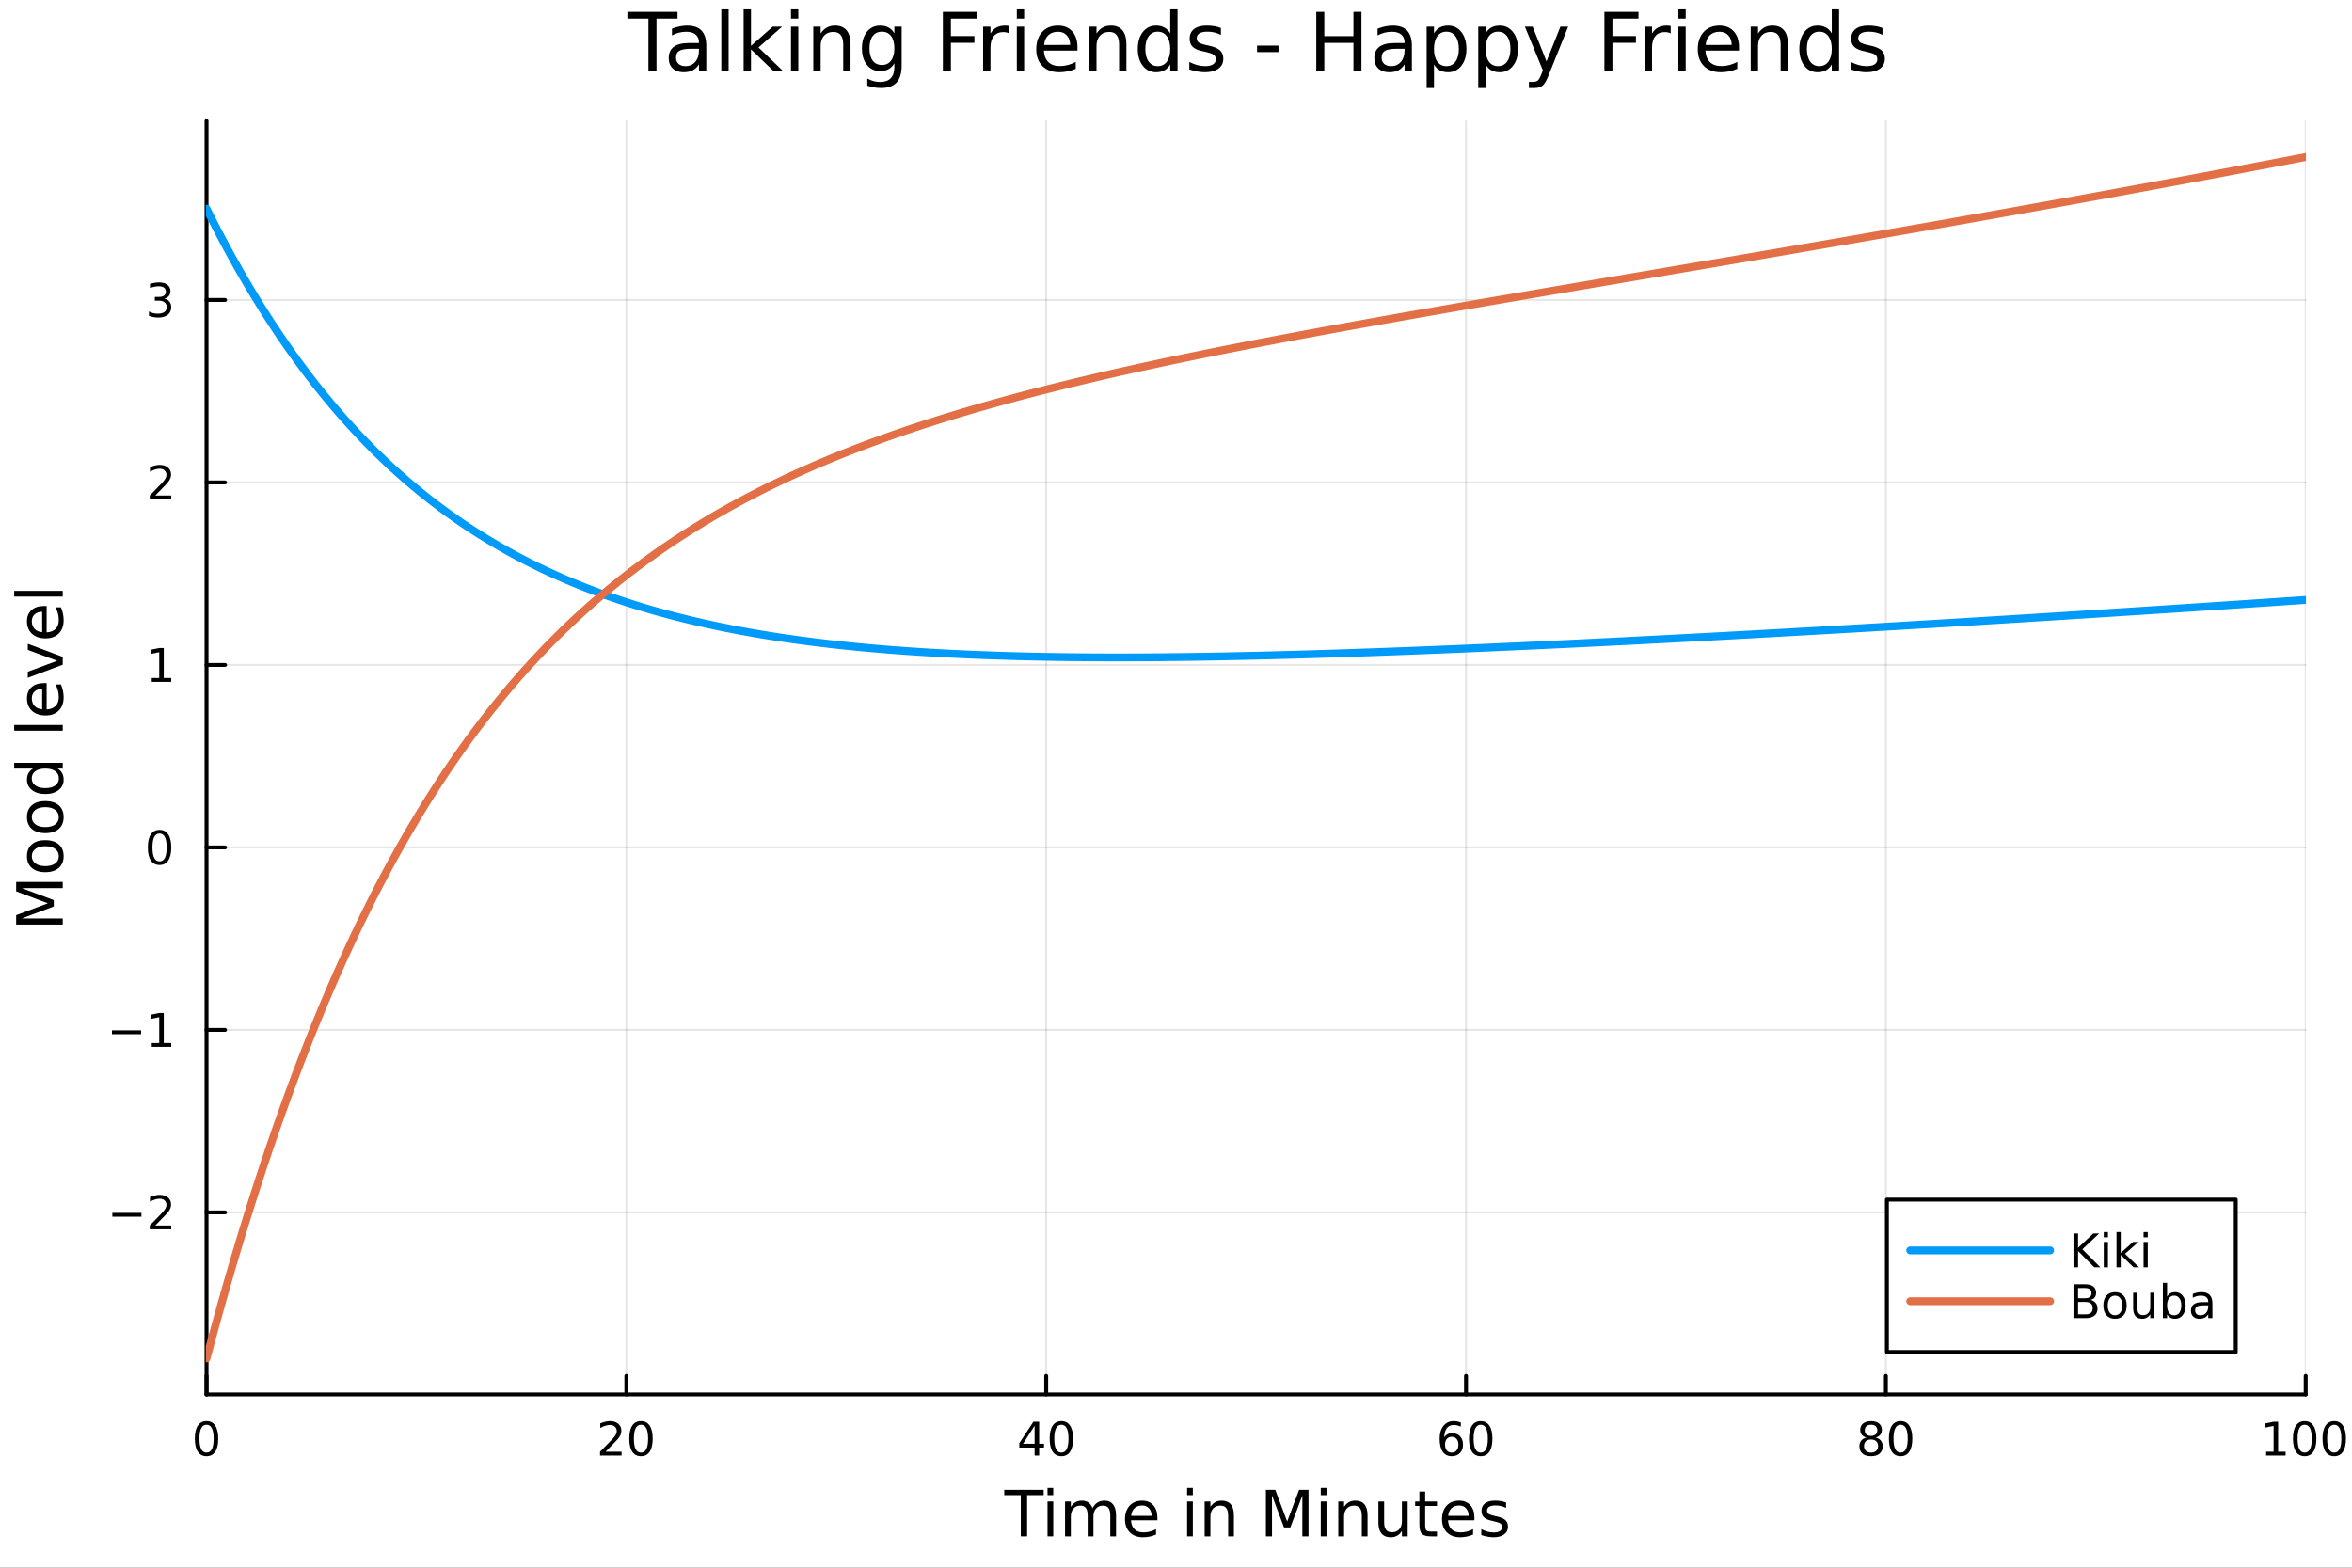 <svg xmlns="http://www.w3.org/2000/svg" xmlns:xlink="http://www.w3.org/1999/xlink" width="600" height="400" viewBox="0 0 2400 1600">
<rect x="0" y="0" width="2400" height="1600" fill="#333333" stroke="none"/>
<defs>
  <clipPath id="clip850">
    <rect x="0" y="0" width="2400" height="1600"></rect>
  </clipPath>
</defs>
<path clip-path="url(#clip850)" d="M0 1600 L2400 1600 L2400 0 L0 0  Z" fill="#ffffff" fill-rule="evenodd" fill-opacity="1"></path>
<defs>
  <clipPath id="clip851">
    <rect x="480" y="0" width="1681" height="1600"></rect>
  </clipPath>
</defs>
<path clip-path="url(#clip850)" d="M210.746 1423.18 L2352.76 1423.18 L2352.76 123.472 L210.746 123.472  Z" fill="#ffffff" fill-rule="evenodd" fill-opacity="1"></path>
<defs>
  <clipPath id="clip852">
    <rect x="210" y="123" width="2143" height="1301"></rect>
  </clipPath>
</defs>
<polyline clip-path="url(#clip852)" style="stroke:#000000; stroke-linecap:round; stroke-linejoin:round; stroke-width:2; stroke-opacity:0.1; fill:none" points="210.746,1423.18 210.746,123.472 "></polyline>
<polyline clip-path="url(#clip852)" style="stroke:#000000; stroke-linecap:round; stroke-linejoin:round; stroke-width:2; stroke-opacity:0.1; fill:none" points="639.148,1423.18 639.148,123.472 "></polyline>
<polyline clip-path="url(#clip852)" style="stroke:#000000; stroke-linecap:round; stroke-linejoin:round; stroke-width:2; stroke-opacity:0.1; fill:none" points="1067.55,1423.18 1067.55,123.472 "></polyline>
<polyline clip-path="url(#clip852)" style="stroke:#000000; stroke-linecap:round; stroke-linejoin:round; stroke-width:2; stroke-opacity:0.1; fill:none" points="1495.95,1423.18 1495.95,123.472 "></polyline>
<polyline clip-path="url(#clip852)" style="stroke:#000000; stroke-linecap:round; stroke-linejoin:round; stroke-width:2; stroke-opacity:0.1; fill:none" points="1924.35,1423.18 1924.35,123.472 "></polyline>
<polyline clip-path="url(#clip852)" style="stroke:#000000; stroke-linecap:round; stroke-linejoin:round; stroke-width:2; stroke-opacity:0.1; fill:none" points="2352.76,1423.18 2352.76,123.472 "></polyline>
<polyline clip-path="url(#clip850)" style="stroke:#000000; stroke-linecap:round; stroke-linejoin:round; stroke-width:4; stroke-opacity:1; fill:none" points="210.746,1423.18 2352.76,1423.18 "></polyline>
<polyline clip-path="url(#clip850)" style="stroke:#000000; stroke-linecap:round; stroke-linejoin:round; stroke-width:4; stroke-opacity:1; fill:none" points="210.746,1423.18 210.746,1404.28 "></polyline>
<polyline clip-path="url(#clip850)" style="stroke:#000000; stroke-linecap:round; stroke-linejoin:round; stroke-width:4; stroke-opacity:1; fill:none" points="639.148,1423.18 639.148,1404.28 "></polyline>
<polyline clip-path="url(#clip850)" style="stroke:#000000; stroke-linecap:round; stroke-linejoin:round; stroke-width:4; stroke-opacity:1; fill:none" points="1067.55,1423.18 1067.55,1404.28 "></polyline>
<polyline clip-path="url(#clip850)" style="stroke:#000000; stroke-linecap:round; stroke-linejoin:round; stroke-width:4; stroke-opacity:1; fill:none" points="1495.95,1423.18 1495.95,1404.28 "></polyline>
<polyline clip-path="url(#clip850)" style="stroke:#000000; stroke-linecap:round; stroke-linejoin:round; stroke-width:4; stroke-opacity:1; fill:none" points="1924.35,1423.18 1924.35,1404.28 "></polyline>
<polyline clip-path="url(#clip850)" style="stroke:#000000; stroke-linecap:round; stroke-linejoin:round; stroke-width:4; stroke-opacity:1; fill:none" points="2352.76,1423.18 2352.76,1404.28 "></polyline>
<path clip-path="url(#clip850)" d="M210.746 1454.1 Q207.135 1454.1 205.306 1457.66 Q203.501 1461.2 203.501 1468.33 Q203.501 1475.44 205.306 1479.01 Q207.135 1482.55 210.746 1482.55 Q214.38 1482.55 216.186 1479.01 Q218.014 1475.44 218.014 1468.33 Q218.014 1461.2 216.186 1457.66 Q214.38 1454.1 210.746 1454.1 M210.746 1450.39 Q216.556 1450.39 219.612 1455 Q222.69 1459.58 222.69 1468.33 Q222.69 1477.06 219.612 1481.67 Q216.556 1486.25 210.746 1486.25 Q204.936 1486.25 201.857 1481.67 Q198.802 1477.06 198.802 1468.33 Q198.802 1459.58 201.857 1455 Q204.936 1450.39 210.746 1450.39 Z" fill="#000000" fill-rule="nonzero" fill-opacity="1"></path><path clip-path="url(#clip850)" d="M617.921 1481.64 L634.241 1481.64 L634.241 1485.58 L612.296 1485.58 L612.296 1481.64 Q614.958 1478.89 619.542 1474.26 Q624.148 1469.61 625.329 1468.27 Q627.574 1465.74 628.454 1464.01 Q629.356 1462.25 629.356 1460.56 Q629.356 1457.8 627.412 1456.07 Q625.491 1454.33 622.389 1454.33 Q620.19 1454.33 617.736 1455.09 Q615.305 1455.86 612.528 1457.41 L612.528 1452.69 Q615.352 1451.55 617.805 1450.97 Q620.259 1450.39 622.296 1450.39 Q627.667 1450.39 630.861 1453.08 Q634.055 1455.77 634.055 1460.26 Q634.055 1462.39 633.245 1464.31 Q632.458 1466.2 630.352 1468.8 Q629.773 1469.47 626.671 1472.69 Q623.569 1475.88 617.921 1481.64 Z" fill="#000000" fill-rule="nonzero" fill-opacity="1"></path><path clip-path="url(#clip850)" d="M654.055 1454.1 Q650.444 1454.1 648.615 1457.66 Q646.81 1461.2 646.81 1468.33 Q646.81 1475.44 648.615 1479.01 Q650.444 1482.55 654.055 1482.55 Q657.69 1482.55 659.495 1479.01 Q661.324 1475.44 661.324 1468.33 Q661.324 1461.2 659.495 1457.66 Q657.69 1454.1 654.055 1454.1 M654.055 1450.39 Q659.865 1450.39 662.921 1455 Q666 1459.58 666 1468.33 Q666 1477.06 662.921 1481.67 Q659.865 1486.25 654.055 1486.25 Q648.245 1486.25 645.166 1481.67 Q642.111 1477.06 642.111 1468.33 Q642.111 1459.58 645.166 1455 Q648.245 1450.39 654.055 1450.39 Z" fill="#000000" fill-rule="nonzero" fill-opacity="1"></path><path clip-path="url(#clip850)" d="M1055.72 1455.09 L1043.92 1473.54 L1055.72 1473.54 L1055.72 1455.09 M1054.49 1451.02 L1060.37 1451.02 L1060.37 1473.54 L1065.3 1473.54 L1065.3 1477.43 L1060.37 1477.43 L1060.37 1485.58 L1055.72 1485.58 L1055.72 1477.43 L1040.12 1477.43 L1040.12 1472.92 L1054.49 1451.02 Z" fill="#000000" fill-rule="nonzero" fill-opacity="1"></path><path clip-path="url(#clip850)" d="M1083.04 1454.1 Q1079.42 1454.1 1077.6 1457.66 Q1075.79 1461.2 1075.79 1468.33 Q1075.79 1475.44 1077.6 1479.01 Q1079.42 1482.55 1083.04 1482.55 Q1086.67 1482.55 1088.48 1479.01 Q1090.3 1475.44 1090.3 1468.33 Q1090.3 1461.2 1088.48 1457.66 Q1086.67 1454.1 1083.04 1454.1 M1083.04 1450.39 Q1088.85 1450.39 1091.9 1455 Q1094.98 1459.58 1094.98 1468.33 Q1094.98 1477.06 1091.9 1481.67 Q1088.85 1486.25 1083.04 1486.25 Q1077.23 1486.25 1074.15 1481.67 Q1071.09 1477.06 1071.09 1468.33 Q1071.09 1459.58 1074.15 1455 Q1077.23 1450.39 1083.04 1450.39 Z" fill="#000000" fill-rule="nonzero" fill-opacity="1"></path><path clip-path="url(#clip850)" d="M1481.36 1466.44 Q1478.21 1466.44 1476.36 1468.59 Q1474.53 1470.74 1474.53 1474.49 Q1474.53 1478.22 1476.36 1480.39 Q1478.21 1482.55 1481.36 1482.55 Q1484.51 1482.55 1486.33 1480.39 Q1488.19 1478.22 1488.19 1474.49 Q1488.19 1470.74 1486.33 1468.59 Q1484.51 1466.44 1481.36 1466.44 M1490.64 1451.78 L1490.64 1456.04 Q1488.88 1455.21 1487.07 1454.77 Q1485.29 1454.33 1483.53 1454.33 Q1478.9 1454.33 1476.45 1457.45 Q1474.02 1460.58 1473.67 1466.9 Q1475.04 1464.89 1477.1 1463.82 Q1479.16 1462.73 1481.63 1462.73 Q1486.84 1462.73 1489.85 1465.9 Q1492.88 1469.05 1492.88 1474.49 Q1492.88 1479.82 1489.74 1483.03 Q1486.59 1486.25 1481.36 1486.25 Q1475.36 1486.25 1472.19 1481.67 Q1469.02 1477.06 1469.02 1468.33 Q1469.02 1460.14 1472.91 1455.28 Q1476.8 1450.39 1483.35 1450.39 Q1485.11 1450.39 1486.89 1450.74 Q1488.7 1451.09 1490.64 1451.78 Z" fill="#000000" fill-rule="nonzero" fill-opacity="1"></path><path clip-path="url(#clip850)" d="M1510.94 1454.1 Q1507.33 1454.1 1505.5 1457.66 Q1503.69 1461.2 1503.69 1468.33 Q1503.69 1475.44 1505.5 1479.01 Q1507.33 1482.55 1510.94 1482.55 Q1514.57 1482.55 1516.38 1479.01 Q1518.21 1475.44 1518.21 1468.33 Q1518.21 1461.2 1516.38 1457.66 Q1514.57 1454.1 1510.94 1454.1 M1510.94 1450.39 Q1516.75 1450.39 1519.81 1455 Q1522.88 1459.58 1522.88 1468.33 Q1522.88 1477.06 1519.81 1481.67 Q1516.75 1486.25 1510.94 1486.25 Q1505.13 1486.25 1502.05 1481.67 Q1499 1477.06 1499 1468.33 Q1499 1459.58 1502.05 1455 Q1505.13 1450.39 1510.94 1450.39 Z" fill="#000000" fill-rule="nonzero" fill-opacity="1"></path><path clip-path="url(#clip850)" d="M1909.23 1469.17 Q1905.89 1469.17 1903.97 1470.95 Q1902.07 1472.73 1902.07 1475.86 Q1902.07 1478.98 1903.97 1480.77 Q1905.89 1482.55 1909.23 1482.55 Q1912.56 1482.55 1914.48 1480.77 Q1916.4 1478.96 1916.4 1475.86 Q1916.4 1472.73 1914.48 1470.95 Q1912.58 1469.17 1909.23 1469.17 M1904.55 1467.18 Q1901.54 1466.44 1899.85 1464.38 Q1898.19 1462.32 1898.19 1459.35 Q1898.19 1455.21 1901.12 1452.8 Q1904.09 1450.39 1909.23 1450.39 Q1914.39 1450.39 1917.33 1452.8 Q1920.27 1455.21 1920.27 1459.35 Q1920.27 1462.32 1918.58 1464.38 Q1916.91 1466.44 1913.93 1467.18 Q1917.31 1467.96 1919.18 1470.26 Q1921.08 1472.55 1921.08 1475.86 Q1921.08 1480.88 1918 1483.57 Q1914.94 1486.25 1909.23 1486.25 Q1903.51 1486.25 1900.43 1483.57 Q1897.37 1480.88 1897.37 1475.86 Q1897.37 1472.55 1899.27 1470.26 Q1901.17 1467.96 1904.55 1467.18 M1902.84 1459.79 Q1902.84 1462.48 1904.5 1463.98 Q1906.19 1465.49 1909.23 1465.49 Q1912.24 1465.49 1913.93 1463.98 Q1915.64 1462.48 1915.64 1459.79 Q1915.64 1457.11 1913.93 1455.6 Q1912.24 1454.1 1909.23 1454.1 Q1906.19 1454.1 1904.5 1455.6 Q1902.84 1457.11 1902.84 1459.79 Z" fill="#000000" fill-rule="nonzero" fill-opacity="1"></path><path clip-path="url(#clip850)" d="M1939.39 1454.1 Q1935.78 1454.1 1933.95 1457.66 Q1932.14 1461.2 1932.14 1468.33 Q1932.14 1475.44 1933.95 1479.01 Q1935.78 1482.55 1939.39 1482.55 Q1943.02 1482.55 1944.83 1479.01 Q1946.66 1475.44 1946.66 1468.33 Q1946.66 1461.2 1944.83 1457.66 Q1943.02 1454.1 1939.39 1454.1 M1939.39 1450.39 Q1945.2 1450.39 1948.25 1455 Q1951.33 1459.58 1951.33 1468.33 Q1951.33 1477.06 1948.25 1481.67 Q1945.2 1486.25 1939.39 1486.25 Q1933.58 1486.25 1930.5 1481.67 Q1927.44 1477.06 1927.44 1468.33 Q1927.44 1459.58 1930.5 1455 Q1933.58 1450.39 1939.39 1450.39 Z" fill="#000000" fill-rule="nonzero" fill-opacity="1"></path><path clip-path="url(#clip850)" d="M2312.36 1481.64 L2320 1481.64 L2320 1455.28 L2311.69 1456.95 L2311.69 1452.69 L2319.96 1451.02 L2324.63 1451.02 L2324.63 1481.64 L2332.27 1481.64 L2332.27 1485.58 L2312.36 1485.58 L2312.36 1481.64 Z" fill="#000000" fill-rule="nonzero" fill-opacity="1"></path><path clip-path="url(#clip850)" d="M2351.71 1454.1 Q2348.1 1454.1 2346.27 1457.66 Q2344.47 1461.2 2344.47 1468.33 Q2344.47 1475.44 2346.27 1479.01 Q2348.1 1482.55 2351.71 1482.55 Q2355.35 1482.55 2357.15 1479.01 Q2358.98 1475.44 2358.98 1468.33 Q2358.98 1461.2 2357.15 1457.66 Q2355.35 1454.1 2351.71 1454.1 M2351.71 1450.39 Q2357.52 1450.39 2360.58 1455 Q2363.66 1459.58 2363.66 1468.33 Q2363.66 1477.06 2360.58 1481.67 Q2357.52 1486.25 2351.71 1486.25 Q2345.9 1486.25 2342.83 1481.67 Q2339.77 1477.06 2339.77 1468.33 Q2339.77 1459.58 2342.83 1455 Q2345.9 1450.39 2351.71 1450.39 Z" fill="#000000" fill-rule="nonzero" fill-opacity="1"></path><path clip-path="url(#clip850)" d="M2381.88 1454.1 Q2378.27 1454.1 2376.44 1457.66 Q2374.63 1461.2 2374.63 1468.33 Q2374.63 1475.44 2376.44 1479.01 Q2378.27 1482.55 2381.88 1482.55 Q2385.51 1482.55 2387.32 1479.01 Q2389.14 1475.44 2389.14 1468.33 Q2389.14 1461.2 2387.32 1457.66 Q2385.51 1454.1 2381.88 1454.1 M2381.88 1450.39 Q2387.69 1450.39 2390.74 1455 Q2393.82 1459.58 2393.82 1468.33 Q2393.82 1477.06 2390.74 1481.67 Q2387.69 1486.25 2381.88 1486.25 Q2376.07 1486.25 2372.99 1481.67 Q2369.93 1477.06 2369.93 1468.33 Q2369.93 1459.58 2372.99 1455 Q2376.07 1450.39 2381.88 1450.39 Z" fill="#000000" fill-rule="nonzero" fill-opacity="1"></path><path clip-path="url(#clip850)" d="M1024.75 1520.52 L1064.95 1520.52 L1064.95 1525.93 L1048.08 1525.93 L1048.08 1568.04 L1041.62 1568.04 L1041.62 1525.93 L1024.75 1525.93 L1024.75 1520.52 Z" fill="#000000" fill-rule="nonzero" fill-opacity="1"></path><path clip-path="url(#clip850)" d="M1068.9 1532.4 L1074.75 1532.4 L1074.75 1568.04 L1068.9 1568.04 L1068.9 1532.4 M1068.9 1518.52 L1074.75 1518.52 L1074.75 1525.93 L1068.9 1525.93 L1068.9 1518.52 Z" fill="#000000" fill-rule="nonzero" fill-opacity="1"></path><path clip-path="url(#clip850)" d="M1114.76 1539.24 Q1116.96 1535.29 1120.01 1533.41 Q1123.07 1531.54 1127.21 1531.54 Q1132.78 1531.54 1135.8 1535.45 Q1138.82 1539.33 1138.82 1546.53 L1138.82 1568.04 L1132.94 1568.04 L1132.94 1546.72 Q1132.94 1541.59 1131.12 1539.11 Q1129.31 1536.63 1125.58 1536.63 Q1121.03 1536.63 1118.39 1539.65 Q1115.75 1542.68 1115.75 1547.9 L1115.75 1568.04 L1109.86 1568.04 L1109.86 1546.72 Q1109.86 1541.56 1108.05 1539.11 Q1106.23 1536.63 1102.44 1536.63 Q1097.96 1536.63 1095.32 1539.68 Q1092.67 1542.71 1092.67 1547.9 L1092.67 1568.04 L1086.79 1568.04 L1086.79 1532.4 L1092.67 1532.4 L1092.67 1537.93 Q1094.68 1534.66 1097.48 1533.1 Q1100.28 1531.54 1104.13 1531.54 Q1108.01 1531.54 1110.72 1533.51 Q1113.46 1535.48 1114.76 1539.24 Z" fill="#000000" fill-rule="nonzero" fill-opacity="1"></path><path clip-path="url(#clip850)" d="M1181 1548.76 L1181 1551.62 L1154.07 1551.62 Q1154.45 1557.67 1157.7 1560.85 Q1160.98 1564 1166.8 1564 Q1170.18 1564 1173.33 1563.17 Q1176.51 1562.35 1179.63 1560.69 L1179.63 1566.23 Q1176.48 1567.57 1173.17 1568.27 Q1169.86 1568.97 1166.45 1568.97 Q1157.92 1568.97 1152.92 1564 Q1147.96 1559.04 1147.96 1550.57 Q1147.96 1541.82 1152.67 1536.69 Q1157.41 1531.54 1165.43 1531.54 Q1172.63 1531.54 1176.8 1536.18 Q1181 1540.8 1181 1548.76 M1175.14 1547.04 Q1175.08 1542.23 1172.44 1539.37 Q1169.83 1536.5 1165.5 1536.5 Q1160.6 1536.5 1157.64 1539.27 Q1154.71 1542.04 1154.26 1547.07 L1175.14 1547.04 Z" fill="#000000" fill-rule="nonzero" fill-opacity="1"></path><path clip-path="url(#clip850)" d="M1211.33 1532.4 L1217.19 1532.4 L1217.19 1568.04 L1211.33 1568.04 L1211.33 1532.4 M1211.33 1518.52 L1217.19 1518.52 L1217.19 1525.93 L1211.33 1525.93 L1211.33 1518.52 Z" fill="#000000" fill-rule="nonzero" fill-opacity="1"></path><path clip-path="url(#clip850)" d="M1259.07 1546.53 L1259.07 1568.04 L1253.22 1568.04 L1253.22 1546.72 Q1253.22 1541.66 1251.24 1539.14 Q1249.27 1536.63 1245.32 1536.63 Q1240.58 1536.63 1237.84 1539.65 Q1235.11 1542.68 1235.11 1547.9 L1235.11 1568.04 L1229.22 1568.04 L1229.22 1532.4 L1235.11 1532.4 L1235.11 1537.93 Q1237.21 1534.72 1240.04 1533.13 Q1242.9 1531.54 1246.63 1531.54 Q1252.77 1531.54 1255.92 1535.36 Q1259.07 1539.14 1259.07 1546.53 Z" fill="#000000" fill-rule="nonzero" fill-opacity="1"></path><path clip-path="url(#clip850)" d="M1291.73 1520.52 L1301.31 1520.52 L1313.44 1552.86 L1325.63 1520.52 L1335.21 1520.52 L1335.21 1568.04 L1328.94 1568.04 L1328.94 1526.32 L1316.68 1558.91 L1310.22 1558.91 L1297.97 1526.32 L1297.97 1568.04 L1291.73 1568.04 L1291.73 1520.52 Z" fill="#000000" fill-rule="nonzero" fill-opacity="1"></path><path clip-path="url(#clip850)" d="M1347.72 1532.4 L1353.57 1532.4 L1353.57 1568.04 L1347.72 1568.04 L1347.72 1532.4 M1347.72 1518.52 L1353.57 1518.52 L1353.57 1525.93 L1347.72 1525.93 L1347.72 1518.52 Z" fill="#000000" fill-rule="nonzero" fill-opacity="1"></path><path clip-path="url(#clip850)" d="M1395.46 1546.53 L1395.46 1568.04 L1389.6 1568.04 L1389.6 1546.72 Q1389.6 1541.66 1387.63 1539.14 Q1385.66 1536.63 1381.71 1536.63 Q1376.97 1536.63 1374.23 1539.65 Q1371.49 1542.68 1371.49 1547.9 L1371.49 1568.04 L1365.6 1568.04 L1365.6 1532.4 L1371.49 1532.4 L1371.49 1537.93 Q1373.59 1534.72 1376.42 1533.13 Q1379.29 1531.54 1383.01 1531.54 Q1389.16 1531.54 1392.31 1535.36 Q1395.46 1539.14 1395.46 1546.53 Z" fill="#000000" fill-rule="nonzero" fill-opacity="1"></path><path clip-path="url(#clip850)" d="M1406.53 1553.98 L1406.53 1532.4 L1412.39 1532.4 L1412.39 1553.75 Q1412.39 1558.81 1414.36 1561.36 Q1416.34 1563.87 1420.28 1563.87 Q1425.03 1563.87 1427.76 1560.85 Q1430.53 1557.83 1430.53 1552.61 L1430.53 1532.4 L1436.39 1532.4 L1436.39 1568.04 L1430.53 1568.04 L1430.53 1562.57 Q1428.4 1565.82 1425.57 1567.41 Q1422.77 1568.97 1419.04 1568.97 Q1412.9 1568.97 1409.72 1565.15 Q1406.53 1561.33 1406.53 1553.98 M1421.27 1531.54 L1421.27 1531.54 Z" fill="#000000" fill-rule="nonzero" fill-opacity="1"></path><path clip-path="url(#clip850)" d="M1454.25 1522.27 L1454.25 1532.4 L1466.31 1532.4 L1466.31 1536.95 L1454.25 1536.95 L1454.25 1556.3 Q1454.25 1560.66 1455.42 1561.9 Q1456.63 1563.14 1460.29 1563.14 L1466.31 1563.14 L1466.31 1568.04 L1460.29 1568.04 Q1453.51 1568.04 1450.94 1565.53 Q1448.36 1562.98 1448.36 1556.3 L1448.36 1536.95 L1444.06 1536.95 L1444.06 1532.4 L1448.36 1532.4 L1448.36 1522.27 L1454.25 1522.27 Z" fill="#000000" fill-rule="nonzero" fill-opacity="1"></path><path clip-path="url(#clip850)" d="M1504.5 1548.76 L1504.5 1551.62 L1477.58 1551.62 Q1477.96 1557.67 1481.2 1560.85 Q1484.48 1564 1490.31 1564 Q1493.68 1564 1496.83 1563.17 Q1500.02 1562.35 1503.13 1560.69 L1503.13 1566.23 Q1499.98 1567.57 1496.67 1568.27 Q1493.36 1568.97 1489.96 1568.97 Q1481.43 1568.97 1476.43 1564 Q1471.46 1559.04 1471.46 1550.57 Q1471.46 1541.82 1476.18 1536.69 Q1480.92 1531.54 1488.94 1531.54 Q1496.13 1531.54 1500.3 1536.18 Q1504.5 1540.8 1504.5 1548.76 M1498.65 1547.04 Q1498.58 1542.23 1495.94 1539.37 Q1493.33 1536.5 1489 1536.5 Q1484.1 1536.5 1481.14 1539.27 Q1478.21 1542.04 1477.77 1547.07 L1498.65 1547.04 Z" fill="#000000" fill-rule="nonzero" fill-opacity="1"></path><path clip-path="url(#clip850)" d="M1536.84 1533.45 L1536.84 1538.98 Q1534.36 1537.71 1531.68 1537.07 Q1529.01 1536.44 1526.15 1536.44 Q1521.79 1536.44 1519.59 1537.77 Q1517.43 1539.11 1517.43 1541.79 Q1517.43 1543.82 1518.98 1545 Q1520.54 1546.15 1525.26 1547.2 L1527.26 1547.64 Q1533.5 1548.98 1536.11 1551.43 Q1538.75 1553.85 1538.75 1558.21 Q1538.75 1563.17 1534.8 1566.07 Q1530.89 1568.97 1524.01 1568.97 Q1521.15 1568.97 1518.03 1568.39 Q1514.94 1567.85 1511.51 1566.74 L1511.51 1560.69 Q1514.75 1562.38 1517.9 1563.24 Q1521.05 1564.07 1524.14 1564.07 Q1528.28 1564.07 1530.51 1562.66 Q1532.73 1561.23 1532.73 1558.65 Q1532.73 1556.27 1531.11 1554.99 Q1529.52 1553.72 1524.08 1552.54 L1522.04 1552.07 Q1516.6 1550.92 1514.18 1548.56 Q1511.76 1546.18 1511.76 1542.04 Q1511.76 1537.01 1515.32 1534.27 Q1518.89 1531.54 1525.45 1531.54 Q1528.69 1531.54 1531.56 1532.01 Q1534.42 1532.49 1536.84 1533.45 Z" fill="#000000" fill-rule="nonzero" fill-opacity="1"></path><polyline clip-path="url(#clip852)" style="stroke:#000000; stroke-linecap:round; stroke-linejoin:round; stroke-width:2; stroke-opacity:0.1; fill:none" points="210.746,1237.39 2352.76,1237.39 "></polyline>
<polyline clip-path="url(#clip852)" style="stroke:#000000; stroke-linecap:round; stroke-linejoin:round; stroke-width:2; stroke-opacity:0.1; fill:none" points="210.746,1051.14 2352.76,1051.14 "></polyline>
<polyline clip-path="url(#clip852)" style="stroke:#000000; stroke-linecap:round; stroke-linejoin:round; stroke-width:2; stroke-opacity:0.1; fill:none" points="210.746,864.892 2352.76,864.892 "></polyline>
<polyline clip-path="url(#clip852)" style="stroke:#000000; stroke-linecap:round; stroke-linejoin:round; stroke-width:2; stroke-opacity:0.1; fill:none" points="210.746,678.64 2352.76,678.64 "></polyline>
<polyline clip-path="url(#clip852)" style="stroke:#000000; stroke-linecap:round; stroke-linejoin:round; stroke-width:2; stroke-opacity:0.1; fill:none" points="210.746,492.389 2352.76,492.389 "></polyline>
<polyline clip-path="url(#clip852)" style="stroke:#000000; stroke-linecap:round; stroke-linejoin:round; stroke-width:2; stroke-opacity:0.1; fill:none" points="210.746,306.137 2352.76,306.137 "></polyline>
<polyline clip-path="url(#clip850)" style="stroke:#000000; stroke-linecap:round; stroke-linejoin:round; stroke-width:4; stroke-opacity:1; fill:none" points="210.746,1423.18 210.746,123.472 "></polyline>
<polyline clip-path="url(#clip850)" style="stroke:#000000; stroke-linecap:round; stroke-linejoin:round; stroke-width:4; stroke-opacity:1; fill:none" points="210.746,1237.39 229.644,1237.39 "></polyline>
<polyline clip-path="url(#clip850)" style="stroke:#000000; stroke-linecap:round; stroke-linejoin:round; stroke-width:4; stroke-opacity:1; fill:none" points="210.746,1051.14 229.644,1051.14 "></polyline>
<polyline clip-path="url(#clip850)" style="stroke:#000000; stroke-linecap:round; stroke-linejoin:round; stroke-width:4; stroke-opacity:1; fill:none" points="210.746,864.892 229.644,864.892 "></polyline>
<polyline clip-path="url(#clip850)" style="stroke:#000000; stroke-linecap:round; stroke-linejoin:round; stroke-width:4; stroke-opacity:1; fill:none" points="210.746,678.64 229.644,678.64 "></polyline>
<polyline clip-path="url(#clip850)" style="stroke:#000000; stroke-linecap:round; stroke-linejoin:round; stroke-width:4; stroke-opacity:1; fill:none" points="210.746,492.389 229.644,492.389 "></polyline>
<polyline clip-path="url(#clip850)" style="stroke:#000000; stroke-linecap:round; stroke-linejoin:round; stroke-width:4; stroke-opacity:1; fill:none" points="210.746,306.137 229.644,306.137 "></polyline>
<path clip-path="url(#clip850)" d="M114.631 1237.85 L144.306 1237.85 L144.306 1241.78 L114.631 1241.78 L114.631 1237.85 Z" fill="#000000" fill-rule="nonzero" fill-opacity="1"></path><path clip-path="url(#clip850)" d="M158.427 1250.74 L174.746 1250.74 L174.746 1254.67 L152.802 1254.67 L152.802 1250.74 Q155.464 1247.98 160.047 1243.36 Q164.653 1238.7 165.834 1237.36 Q168.079 1234.84 168.959 1233.1 Q169.862 1231.34 169.862 1229.65 Q169.862 1226.9 167.917 1225.16 Q165.996 1223.42 162.894 1223.42 Q160.695 1223.42 158.241 1224.19 Q155.811 1224.95 153.033 1226.5 L153.033 1221.78 Q155.857 1220.65 158.311 1220.07 Q160.765 1219.49 162.802 1219.49 Q168.172 1219.49 171.366 1222.17 Q174.561 1224.86 174.561 1229.35 Q174.561 1231.48 173.751 1233.4 Q172.964 1235.3 170.857 1237.89 Q170.278 1238.56 167.177 1241.78 Q164.075 1244.98 158.427 1250.74 Z" fill="#000000" fill-rule="nonzero" fill-opacity="1"></path><path clip-path="url(#clip850)" d="M114.26 1051.59 L143.936 1051.59 L143.936 1055.53 L114.26 1055.53 L114.26 1051.59 Z" fill="#000000" fill-rule="nonzero" fill-opacity="1"></path><path clip-path="url(#clip850)" d="M154.839 1064.49 L162.477 1064.49 L162.477 1038.12 L154.167 1039.79 L154.167 1035.53 L162.431 1033.86 L167.107 1033.86 L167.107 1064.49 L174.746 1064.49 L174.746 1068.42 L154.839 1068.42 L154.839 1064.49 Z" fill="#000000" fill-rule="nonzero" fill-opacity="1"></path><path clip-path="url(#clip850)" d="M162.802 850.69 Q159.19 850.69 157.362 854.255 Q155.556 857.797 155.556 864.926 Q155.556 872.033 157.362 875.598 Q159.19 879.139 162.802 879.139 Q166.436 879.139 168.241 875.598 Q170.07 872.033 170.07 864.926 Q170.07 857.797 168.241 854.255 Q166.436 850.69 162.802 850.69 M162.802 846.987 Q168.612 846.987 171.667 851.593 Q174.746 856.176 174.746 864.926 Q174.746 873.653 171.667 878.26 Q168.612 882.843 162.802 882.843 Q156.991 882.843 153.913 878.26 Q150.857 873.653 150.857 864.926 Q150.857 856.176 153.913 851.593 Q156.991 846.987 162.802 846.987 Z" fill="#000000" fill-rule="nonzero" fill-opacity="1"></path><path clip-path="url(#clip850)" d="M154.839 691.985 L162.477 691.985 L162.477 665.62 L154.167 667.286 L154.167 663.027 L162.431 661.36 L167.107 661.36 L167.107 691.985 L174.746 691.985 L174.746 695.92 L154.839 695.92 L154.839 691.985 Z" fill="#000000" fill-rule="nonzero" fill-opacity="1"></path><path clip-path="url(#clip850)" d="M158.427 505.734 L174.746 505.734 L174.746 509.669 L152.802 509.669 L152.802 505.734 Q155.464 502.979 160.047 498.35 Q164.653 493.697 165.834 492.354 Q168.079 489.831 168.959 488.095 Q169.862 486.336 169.862 484.646 Q169.862 481.891 167.917 480.155 Q165.996 478.419 162.894 478.419 Q160.695 478.419 158.241 479.183 Q155.811 479.947 153.033 481.498 L153.033 476.776 Q155.857 475.641 158.311 475.063 Q160.765 474.484 162.802 474.484 Q168.172 474.484 171.366 477.169 Q174.561 479.854 174.561 484.345 Q174.561 486.475 173.751 488.396 Q172.964 490.294 170.857 492.887 Q170.278 493.558 167.177 496.775 Q164.075 499.97 158.427 505.734 Z" fill="#000000" fill-rule="nonzero" fill-opacity="1"></path><path clip-path="url(#clip850)" d="M167.616 304.783 Q170.973 305.501 172.848 307.769 Q174.746 310.038 174.746 313.371 Q174.746 318.487 171.227 321.288 Q167.709 324.089 161.227 324.089 Q159.052 324.089 156.737 323.649 Q154.445 323.232 151.991 322.376 L151.991 317.862 Q153.936 318.996 156.251 319.575 Q158.565 320.154 161.089 320.154 Q165.487 320.154 167.778 318.418 Q170.093 316.681 170.093 313.371 Q170.093 310.316 167.94 308.603 Q165.811 306.867 161.991 306.867 L157.964 306.867 L157.964 303.024 L162.177 303.024 Q165.626 303.024 167.454 301.658 Q169.283 300.269 169.283 297.677 Q169.283 295.015 167.385 293.603 Q165.51 292.168 161.991 292.168 Q160.07 292.168 157.871 292.584 Q155.672 293.001 153.033 293.881 L153.033 289.714 Q155.695 288.973 158.01 288.603 Q160.348 288.232 162.408 288.232 Q167.732 288.232 170.834 290.663 Q173.936 293.07 173.936 297.191 Q173.936 300.061 172.292 302.052 Q170.649 304.019 167.616 304.783 Z" fill="#000000" fill-rule="nonzero" fill-opacity="1"></path><path clip-path="url(#clip850)" d="M16.484 943.625 L16.484 934.044 L48.822 921.917 L16.484 909.727 L16.484 900.147 L64.004 900.147 L64.004 906.417 L22.277 906.417 L54.869 918.671 L54.869 925.132 L22.277 937.386 L64.004 937.386 L64.004 943.625 L16.484 943.625 Z" fill="#000000" fill-rule="nonzero" fill-opacity="1"></path><path clip-path="url(#clip850)" d="M32.462 873.825 Q32.462 878.535 36.154 881.272 Q39.815 884.01 46.212 884.01 Q52.609 884.01 56.302 881.304 Q59.962 878.567 59.962 873.825 Q59.962 869.146 56.27 866.409 Q52.578 863.671 46.212 863.671 Q39.878 863.671 36.186 866.409 Q32.462 869.146 32.462 873.825 M27.497 873.825 Q27.497 866.186 32.462 861.825 Q37.427 857.465 46.212 857.465 Q54.965 857.465 59.962 861.825 Q64.927 866.186 64.927 873.825 Q64.927 881.495 59.962 885.856 Q54.965 890.184 46.212 890.184 Q37.427 890.184 32.462 885.856 Q27.497 881.495 27.497 873.825 Z" fill="#000000" fill-rule="nonzero" fill-opacity="1"></path><path clip-path="url(#clip850)" d="M32.462 833.943 Q32.462 838.654 36.154 841.391 Q39.815 844.129 46.212 844.129 Q52.609 844.129 56.302 841.423 Q59.962 838.686 59.962 833.943 Q59.962 829.265 56.27 826.527 Q52.578 823.79 46.212 823.79 Q39.878 823.79 36.186 826.527 Q32.462 829.265 32.462 833.943 M27.497 833.943 Q27.497 826.305 32.462 821.944 Q37.427 817.584 46.212 817.584 Q54.965 817.584 59.962 821.944 Q64.927 826.305 64.927 833.943 Q64.927 841.614 59.962 845.975 Q54.965 850.303 46.212 850.303 Q37.427 850.303 32.462 845.975 Q27.497 841.614 27.497 833.943 Z" fill="#000000" fill-rule="nonzero" fill-opacity="1"></path><path clip-path="url(#clip850)" d="M33.767 784.418 L14.479 784.418 L14.479 778.562 L64.004 778.562 L64.004 784.418 L58.657 784.418 Q61.84 786.264 63.399 789.097 Q64.927 791.898 64.927 795.845 Q64.927 802.306 59.771 806.38 Q54.615 810.422 46.212 810.422 Q37.809 810.422 32.653 806.38 Q27.497 802.306 27.497 795.845 Q27.497 791.898 29.056 789.097 Q30.584 786.264 33.767 784.418 M46.212 804.375 Q52.673 804.375 56.365 801.733 Q60.026 799.059 60.026 794.412 Q60.026 789.765 56.365 787.092 Q52.673 784.418 46.212 784.418 Q39.751 784.418 36.09 787.092 Q32.398 789.765 32.398 794.412 Q32.398 799.059 36.09 801.733 Q39.751 804.375 46.212 804.375 Z" fill="#000000" fill-rule="nonzero" fill-opacity="1"></path><path clip-path="url(#clip850)" d="M14.479 745.778 L14.479 739.922 L64.004 739.922 L64.004 745.778 L14.479 745.778 Z" fill="#000000" fill-rule="nonzero" fill-opacity="1"></path><path clip-path="url(#clip850)" d="M44.716 697.176 L47.581 697.176 L47.581 724.103 Q53.628 723.721 56.811 720.475 Q59.962 717.196 59.962 711.372 Q59.962 707.998 59.134 704.847 Q58.307 701.664 56.652 698.545 L62.19 698.545 Q63.527 701.696 64.227 705.006 Q64.927 708.316 64.927 711.722 Q64.927 720.252 59.962 725.249 Q54.997 730.214 46.53 730.214 Q37.777 730.214 32.653 725.504 Q27.497 720.761 27.497 712.74 Q27.497 705.547 32.144 701.378 Q36.759 697.176 44.716 697.176 M42.997 703.033 Q38.191 703.096 35.327 705.738 Q32.462 708.348 32.462 712.677 Q32.462 717.578 35.231 720.538 Q38 723.467 43.029 723.912 L42.997 703.033 Z" fill="#000000" fill-rule="nonzero" fill-opacity="1"></path><path clip-path="url(#clip850)" d="M28.356 691.765 L28.356 685.559 L58.275 674.419 L28.356 663.279 L28.356 657.072 L64.004 670.44 L64.004 678.397 L28.356 691.765 Z" fill="#000000" fill-rule="nonzero" fill-opacity="1"></path><path clip-path="url(#clip850)" d="M44.716 618.496 L47.581 618.496 L47.581 645.423 Q53.628 645.041 56.811 641.795 Q59.962 638.516 59.962 632.692 Q59.962 629.318 59.134 626.167 Q58.307 622.984 56.652 619.865 L62.19 619.865 Q63.527 623.016 64.227 626.326 Q64.927 629.636 64.927 633.042 Q64.927 641.572 59.962 646.569 Q54.997 651.534 46.53 651.534 Q37.777 651.534 32.653 646.823 Q27.497 642.081 27.497 634.06 Q27.497 626.867 32.144 622.697 Q36.759 618.496 44.716 618.496 M42.997 624.353 Q38.191 624.416 35.327 627.058 Q32.462 629.668 32.462 633.997 Q32.462 638.898 35.231 641.858 Q38 644.786 43.029 645.232 L42.997 624.353 Z" fill="#000000" fill-rule="nonzero" fill-opacity="1"></path><path clip-path="url(#clip850)" d="M14.479 608.884 L14.479 603.027 L64.004 603.027 L64.004 608.884 L14.479 608.884 Z" fill="#000000" fill-rule="nonzero" fill-opacity="1"></path><path clip-path="url(#clip850)" d="M640.189 12.096 L691.352 12.096 L691.352 18.983 L669.882 18.983 L669.882 72.576 L661.659 72.576 L661.659 18.983 L640.189 18.983 L640.189 12.096 Z" fill="#000000" fill-rule="nonzero" fill-opacity="1"></path><path clip-path="url(#clip850)" d="M705.814 49.769 Q696.78 49.769 693.296 51.835 Q689.813 53.901 689.813 58.884 Q689.813 62.854 692.405 65.203 Q695.038 67.512 699.535 67.512 Q705.733 67.512 709.459 63.137 Q713.227 58.722 713.227 51.43 L713.227 49.769 L705.814 49.769 M720.68 46.691 L720.68 72.576 L713.227 72.576 L713.227 65.689 Q710.675 69.821 706.867 71.806 Q703.059 73.751 697.55 73.751 Q690.582 73.751 686.45 69.862 Q682.359 65.933 682.359 59.37 Q682.359 51.714 687.463 47.825 Q692.608 43.936 702.775 43.936 L713.227 43.936 L713.227 43.207 Q713.227 38.062 709.824 35.267 Q706.462 32.431 700.345 32.431 Q696.456 32.431 692.77 33.363 Q689.083 34.295 685.681 36.158 L685.681 29.272 Q689.772 27.692 693.62 26.922 Q697.469 26.112 701.115 26.112 Q710.958 26.112 715.819 31.216 Q720.68 36.32 720.68 46.691 Z" fill="#000000" fill-rule="nonzero" fill-opacity="1"></path><path clip-path="url(#clip850)" d="M736.033 9.544 L743.487 9.544 L743.487 72.576 L736.033 72.576 L736.033 9.544 Z" fill="#000000" fill-rule="nonzero" fill-opacity="1"></path><path clip-path="url(#clip850)" d="M758.799 9.544 L766.294 9.544 L766.294 46.772 L788.533 27.206 L798.053 27.206 L773.99 48.433 L799.065 72.576 L789.343 72.576 L766.294 50.418 L766.294 72.576 L758.799 72.576 L758.799 9.544 Z" fill="#000000" fill-rule="nonzero" fill-opacity="1"></path><path clip-path="url(#clip850)" d="M807.127 27.206 L814.58 27.206 L814.58 72.576 L807.127 72.576 L807.127 27.206 M807.127 9.544 L814.58 9.544 L814.58 18.983 L807.127 18.983 L807.127 9.544 Z" fill="#000000" fill-rule="nonzero" fill-opacity="1"></path><path clip-path="url(#clip850)" d="M867.89 45.192 L867.89 72.576 L860.437 72.576 L860.437 45.435 Q860.437 38.994 857.925 35.794 Q855.414 32.594 850.39 32.594 Q844.355 32.594 840.871 36.442 Q837.387 40.29 837.387 46.934 L837.387 72.576 L829.893 72.576 L829.893 27.206 L837.387 27.206 L837.387 34.254 Q840.061 30.163 843.666 28.138 Q847.312 26.112 852.051 26.112 Q859.87 26.112 863.88 30.973 Q867.89 35.794 867.89 45.192 Z" fill="#000000" fill-rule="nonzero" fill-opacity="1"></path><path clip-path="url(#clip850)" d="M912.612 49.364 Q912.612 41.263 909.25 36.806 Q905.928 32.35 899.892 32.35 Q893.897 32.35 890.535 36.806 Q887.213 41.263 887.213 49.364 Q887.213 57.426 890.535 61.882 Q893.897 66.338 899.892 66.338 Q905.928 66.338 909.25 61.882 Q912.612 57.426 912.612 49.364 M920.066 66.945 Q920.066 78.531 914.921 84.162 Q909.777 89.833 899.163 89.833 Q895.234 89.833 891.75 89.225 Q888.266 88.658 884.985 87.443 L884.985 80.192 Q888.266 81.974 891.467 82.825 Q894.667 83.675 897.989 83.675 Q905.321 83.675 908.966 79.827 Q912.612 76.019 912.612 68.282 L912.612 64.596 Q910.303 68.606 906.698 70.591 Q903.093 72.576 898.07 72.576 Q889.725 72.576 884.621 66.216 Q879.516 59.856 879.516 49.364 Q879.516 38.832 884.621 32.472 Q889.725 26.112 898.07 26.112 Q903.093 26.112 906.698 28.097 Q910.303 30.082 912.612 34.092 L912.612 27.206 L920.066 27.206 L920.066 66.945 Z" fill="#000000" fill-rule="nonzero" fill-opacity="1"></path><path clip-path="url(#clip850)" d="M962.114 12.096 L996.871 12.096 L996.871 18.983 L970.297 18.983 L970.297 36.806 L994.279 36.806 L994.279 43.693 L970.297 43.693 L970.297 72.576 L962.114 72.576 L962.114 12.096 Z" fill="#000000" fill-rule="nonzero" fill-opacity="1"></path><path clip-path="url(#clip850)" d="M1029.76 34.173 Q1028.51 33.444 1027.01 33.12 Q1025.55 32.756 1023.77 32.756 Q1017.45 32.756 1014.05 36.888 Q1010.68 40.979 1010.68 48.676 L1010.68 72.576 L1003.19 72.576 L1003.19 27.206 L1010.68 27.206 L1010.68 34.254 Q1013.03 30.122 1016.8 28.138 Q1020.57 26.112 1025.96 26.112 Q1026.73 26.112 1027.66 26.234 Q1028.59 26.315 1029.72 26.517 L1029.76 34.173 Z" fill="#000000" fill-rule="nonzero" fill-opacity="1"></path><path clip-path="url(#clip850)" d="M1037.58 27.206 L1045.04 27.206 L1045.04 72.576 L1037.58 72.576 L1037.58 27.206 M1037.58 9.544 L1045.04 9.544 L1045.04 18.983 L1037.58 18.983 L1037.58 9.544 Z" fill="#000000" fill-rule="nonzero" fill-opacity="1"></path><path clip-path="url(#clip850)" d="M1099.44 48.028 L1099.44 51.673 L1065.17 51.673 Q1065.66 59.37 1069.79 63.421 Q1073.96 67.431 1081.37 67.431 Q1085.67 67.431 1089.68 66.378 Q1093.73 65.325 1097.7 63.218 L1097.7 70.267 Q1093.69 71.968 1089.47 72.86 Q1085.26 73.751 1080.93 73.751 Q1070.07 73.751 1063.71 67.431 Q1057.39 61.112 1057.39 50.337 Q1057.39 39.197 1063.39 32.675 Q1069.42 26.112 1079.63 26.112 Q1088.79 26.112 1094.09 32.026 Q1099.44 37.9 1099.44 48.028 M1091.99 45.84 Q1091.91 39.723 1088.54 36.077 Q1085.22 32.431 1079.71 32.431 Q1073.47 32.431 1069.71 35.956 Q1065.98 39.48 1065.41 45.88 L1091.99 45.84 Z" fill="#000000" fill-rule="nonzero" fill-opacity="1"></path><path clip-path="url(#clip850)" d="M1149.39 45.192 L1149.39 72.576 L1141.93 72.576 L1141.93 45.435 Q1141.93 38.994 1139.42 35.794 Q1136.91 32.594 1131.89 32.594 Q1125.85 32.594 1122.37 36.442 Q1118.88 40.29 1118.88 46.934 L1118.88 72.576 L1111.39 72.576 L1111.39 27.206 L1118.88 27.206 L1118.88 34.254 Q1121.56 30.163 1125.16 28.138 Q1128.81 26.112 1133.55 26.112 Q1141.37 26.112 1145.38 30.973 Q1149.39 35.794 1149.39 45.192 Z" fill="#000000" fill-rule="nonzero" fill-opacity="1"></path><path clip-path="url(#clip850)" d="M1194.11 34.092 L1194.11 9.544 L1201.56 9.544 L1201.56 72.576 L1194.11 72.576 L1194.11 65.77 Q1191.76 69.821 1188.15 71.806 Q1184.59 73.751 1179.57 73.751 Q1171.34 73.751 1166.16 67.188 Q1161.01 60.626 1161.01 49.931 Q1161.01 39.237 1166.16 32.675 Q1171.34 26.112 1179.57 26.112 Q1184.59 26.112 1188.15 28.097 Q1191.76 30.041 1194.11 34.092 M1168.71 49.931 Q1168.71 58.155 1172.07 62.854 Q1175.48 67.512 1181.39 67.512 Q1187.3 67.512 1190.71 62.854 Q1194.11 58.155 1194.11 49.931 Q1194.11 41.708 1190.71 37.05 Q1187.3 32.35 1181.39 32.35 Q1175.48 32.35 1172.07 37.05 Q1168.71 41.708 1168.71 49.931 Z" fill="#000000" fill-rule="nonzero" fill-opacity="1"></path><path clip-path="url(#clip850)" d="M1245.84 28.543 L1245.84 35.591 Q1242.68 33.971 1239.28 33.161 Q1235.87 32.35 1232.23 32.35 Q1226.68 32.35 1223.88 34.052 Q1221.13 35.753 1221.13 39.156 Q1221.13 41.749 1223.11 43.248 Q1225.1 44.706 1231.09 46.043 L1233.65 46.61 Q1241.59 48.311 1244.91 51.43 Q1248.27 54.509 1248.27 60.059 Q1248.27 66.378 1243.25 70.064 Q1238.26 73.751 1229.51 73.751 Q1225.87 73.751 1221.9 73.022 Q1217.97 72.333 1213.59 70.915 L1213.59 63.218 Q1217.73 65.365 1221.74 66.459 Q1225.75 67.512 1229.68 67.512 Q1234.94 67.512 1237.78 65.73 Q1240.61 63.907 1240.61 60.626 Q1240.61 57.588 1238.55 55.967 Q1236.52 54.347 1229.6 52.848 L1227 52.24 Q1220.08 50.782 1217 47.785 Q1213.92 44.746 1213.92 39.48 Q1213.92 33.08 1218.46 29.596 Q1222.99 26.112 1231.34 26.112 Q1235.47 26.112 1239.12 26.72 Q1242.76 27.327 1245.84 28.543 Z" fill="#000000" fill-rule="nonzero" fill-opacity="1"></path><path clip-path="url(#clip850)" d="M1282.74 46.529 L1304.58 46.529 L1304.58 53.172 L1282.74 53.172 L1282.74 46.529 Z" fill="#000000" fill-rule="nonzero" fill-opacity="1"></path><path clip-path="url(#clip850)" d="M1343.14 12.096 L1351.33 12.096 L1351.33 36.888 L1381.06 36.888 L1381.06 12.096 L1389.24 12.096 L1389.24 72.576 L1381.06 72.576 L1381.06 43.774 L1351.33 43.774 L1351.33 72.576 L1343.14 72.576 L1343.14 12.096 Z" fill="#000000" fill-rule="nonzero" fill-opacity="1"></path><path clip-path="url(#clip850)" d="M1425.82 49.769 Q1416.79 49.769 1413.3 51.835 Q1409.82 53.901 1409.82 58.884 Q1409.82 62.854 1412.41 65.203 Q1415.05 67.512 1419.54 67.512 Q1425.74 67.512 1429.47 63.137 Q1433.23 58.722 1433.23 51.43 L1433.23 49.769 L1425.82 49.769 M1440.69 46.691 L1440.69 72.576 L1433.23 72.576 L1433.23 65.689 Q1430.68 69.821 1426.87 71.806 Q1423.07 73.751 1417.56 73.751 Q1410.59 73.751 1406.46 69.862 Q1402.37 65.933 1402.37 59.37 Q1402.37 51.714 1407.47 47.825 Q1412.62 43.936 1422.78 43.936 L1433.23 43.936 L1433.23 43.207 Q1433.23 38.062 1429.83 35.267 Q1426.47 32.431 1420.35 32.431 Q1416.46 32.431 1412.78 33.363 Q1409.09 34.295 1405.69 36.158 L1405.69 29.272 Q1409.78 27.692 1413.63 26.922 Q1417.48 26.112 1421.12 26.112 Q1430.97 26.112 1435.83 31.216 Q1440.69 36.32 1440.69 46.691 Z" fill="#000000" fill-rule="nonzero" fill-opacity="1"></path><path clip-path="url(#clip850)" d="M1463.25 65.77 L1463.25 89.833 L1455.76 89.833 L1455.76 27.206 L1463.25 27.206 L1463.25 34.092 Q1465.6 30.041 1469.17 28.097 Q1472.77 26.112 1477.75 26.112 Q1486.02 26.112 1491.16 32.675 Q1496.35 39.237 1496.35 49.931 Q1496.35 60.626 1491.16 67.188 Q1486.02 73.751 1477.75 73.751 Q1472.77 73.751 1469.17 71.806 Q1465.6 69.821 1463.25 65.77 M1488.61 49.931 Q1488.61 41.708 1485.21 37.05 Q1481.85 32.35 1475.93 32.35 Q1470.02 32.35 1466.61 37.05 Q1463.25 41.708 1463.25 49.931 Q1463.25 58.155 1466.61 62.854 Q1470.02 67.512 1475.93 67.512 Q1481.85 67.512 1485.21 62.854 Q1488.61 58.155 1488.61 49.931 Z" fill="#000000" fill-rule="nonzero" fill-opacity="1"></path><path clip-path="url(#clip850)" d="M1515.91 65.77 L1515.91 89.833 L1508.42 89.833 L1508.42 27.206 L1515.91 27.206 L1515.91 34.092 Q1518.26 30.041 1521.83 28.097 Q1525.43 26.112 1530.42 26.112 Q1538.68 26.112 1543.82 32.675 Q1549.01 39.237 1549.01 49.931 Q1549.01 60.626 1543.82 67.188 Q1538.68 73.751 1530.42 73.751 Q1525.43 73.751 1521.83 71.806 Q1518.26 69.821 1515.91 65.77 M1541.27 49.931 Q1541.27 41.708 1537.87 37.05 Q1534.51 32.35 1528.59 32.35 Q1522.68 32.35 1519.28 37.05 Q1515.91 41.708 1515.91 49.931 Q1515.91 58.155 1519.28 62.854 Q1522.68 67.512 1528.59 67.512 Q1534.51 67.512 1537.87 62.854 Q1541.27 58.155 1541.27 49.931 Z" fill="#000000" fill-rule="nonzero" fill-opacity="1"></path><path clip-path="url(#clip850)" d="M1580.24 76.789 Q1577.08 84.891 1574.08 87.362 Q1571.09 89.833 1566.06 89.833 L1560.11 89.833 L1560.11 83.594 L1564.48 83.594 Q1567.56 83.594 1569.26 82.136 Q1570.97 80.678 1573.03 75.25 L1574.37 71.847 L1556.02 27.206 L1563.92 27.206 L1578.09 62.692 L1592.27 27.206 L1600.17 27.206 L1580.24 76.789 Z" fill="#000000" fill-rule="nonzero" fill-opacity="1"></path><path clip-path="url(#clip850)" d="M1637.16 12.096 L1671.91 12.096 L1671.91 18.983 L1645.34 18.983 L1645.34 36.806 L1669.32 36.806 L1669.32 43.693 L1645.34 43.693 L1645.34 72.576 L1637.16 72.576 L1637.16 12.096 Z" fill="#000000" fill-rule="nonzero" fill-opacity="1"></path><path clip-path="url(#clip850)" d="M1704.81 34.173 Q1703.55 33.444 1702.05 33.12 Q1700.59 32.756 1698.81 32.756 Q1692.49 32.756 1689.09 36.888 Q1685.73 40.979 1685.73 48.676 L1685.73 72.576 L1678.23 72.576 L1678.23 27.206 L1685.73 27.206 L1685.73 34.254 Q1688.08 30.122 1691.84 28.138 Q1695.61 26.112 1701 26.112 Q1701.77 26.112 1702.7 26.234 Q1703.63 26.315 1704.77 26.517 L1704.81 34.173 Z" fill="#000000" fill-rule="nonzero" fill-opacity="1"></path><path clip-path="url(#clip850)" d="M1712.63 27.206 L1720.08 27.206 L1720.08 72.576 L1712.63 72.576 L1712.63 27.206 M1712.63 9.544 L1720.08 9.544 L1720.08 18.983 L1712.63 18.983 L1712.63 9.544 Z" fill="#000000" fill-rule="nonzero" fill-opacity="1"></path><path clip-path="url(#clip850)" d="M1774.48 48.028 L1774.48 51.673 L1740.21 51.673 Q1740.7 59.37 1744.83 63.421 Q1749 67.431 1756.42 67.431 Q1760.71 67.431 1764.72 66.378 Q1768.77 65.325 1772.74 63.218 L1772.74 70.267 Q1768.73 71.968 1764.52 72.86 Q1760.3 73.751 1755.97 73.751 Q1745.11 73.751 1738.75 67.431 Q1732.43 61.112 1732.43 50.337 Q1732.43 39.197 1738.43 32.675 Q1744.47 26.112 1754.67 26.112 Q1763.83 26.112 1769.14 32.026 Q1774.48 37.9 1774.48 48.028 M1767.03 45.84 Q1766.95 39.723 1763.59 36.077 Q1760.26 32.431 1754.75 32.431 Q1748.52 32.431 1744.75 35.956 Q1741.02 39.48 1740.46 45.88 L1767.03 45.84 Z" fill="#000000" fill-rule="nonzero" fill-opacity="1"></path><path clip-path="url(#clip850)" d="M1824.43 45.192 L1824.43 72.576 L1816.98 72.576 L1816.98 45.435 Q1816.98 38.994 1814.47 35.794 Q1811.95 32.594 1806.93 32.594 Q1800.89 32.594 1797.41 36.442 Q1793.93 40.29 1793.93 46.934 L1793.93 72.576 L1786.43 72.576 L1786.43 27.206 L1793.93 27.206 L1793.93 34.254 Q1796.6 30.163 1800.21 28.138 Q1803.85 26.112 1808.59 26.112 Q1816.41 26.112 1820.42 30.973 Q1824.43 35.794 1824.43 45.192 Z" fill="#000000" fill-rule="nonzero" fill-opacity="1"></path><path clip-path="url(#clip850)" d="M1869.15 34.092 L1869.15 9.544 L1876.61 9.544 L1876.61 72.576 L1869.15 72.576 L1869.15 65.77 Q1866.8 69.821 1863.2 71.806 Q1859.63 73.751 1854.61 73.751 Q1846.39 73.751 1841.2 67.188 Q1836.06 60.626 1836.06 49.931 Q1836.06 39.237 1841.2 32.675 Q1846.39 26.112 1854.61 26.112 Q1859.63 26.112 1863.2 28.097 Q1866.8 30.041 1869.15 34.092 M1843.75 49.931 Q1843.75 58.155 1847.12 62.854 Q1850.52 67.512 1856.43 67.512 Q1862.35 67.512 1865.75 62.854 Q1869.15 58.155 1869.15 49.931 Q1869.15 41.708 1865.75 37.05 Q1862.35 32.35 1856.43 32.35 Q1850.52 32.35 1847.12 37.05 Q1843.75 41.708 1843.75 49.931 Z" fill="#000000" fill-rule="nonzero" fill-opacity="1"></path><path clip-path="url(#clip850)" d="M1920.88 28.543 L1920.88 35.591 Q1917.72 33.971 1914.32 33.161 Q1910.92 32.35 1907.27 32.35 Q1901.72 32.35 1898.93 34.052 Q1896.17 35.753 1896.17 39.156 Q1896.17 41.749 1898.16 43.248 Q1900.14 44.706 1906.14 46.043 L1908.69 46.61 Q1916.63 48.311 1919.95 51.43 Q1923.31 54.509 1923.31 60.059 Q1923.31 66.378 1918.29 70.064 Q1913.31 73.751 1904.56 73.751 Q1900.91 73.751 1896.94 73.022 Q1893.01 72.333 1888.64 70.915 L1888.64 63.218 Q1892.77 65.365 1896.78 66.459 Q1900.79 67.512 1904.72 67.512 Q1909.99 67.512 1912.82 65.73 Q1915.66 63.907 1915.66 60.626 Q1915.66 57.588 1913.59 55.967 Q1911.57 54.347 1904.64 52.848 L1902.05 52.24 Q1895.12 50.782 1892.04 47.785 Q1888.96 44.746 1888.96 39.48 Q1888.96 33.08 1893.5 29.596 Q1898.04 26.112 1906.38 26.112 Q1910.51 26.112 1914.16 26.72 Q1917.8 27.327 1920.88 28.543 Z" fill="#000000" fill-rule="nonzero" fill-opacity="1"></path><polyline clip-path="url(#clip852)" style="stroke:#009af9; stroke-linecap:round; stroke-linejoin:round; stroke-width:8; stroke-opacity:1; fill:none" points="210.746,213.012 212.89,217.3 215.034,221.55 217.178,225.763 219.323,229.94 221.467,234.08 223.611,238.184 225.755,242.252 227.899,246.285 230.043,250.282 232.187,254.244 234.332,258.172 236.476,262.065 238.62,265.924 240.764,269.75 242.908,273.542 245.052,277.3 247.197,281.026 249.341,284.72 251.485,288.38 253.629,292.009 255.773,295.606 257.917,299.172 260.061,302.706 262.206,306.209 264.35,309.682 266.494,313.124 268.638,316.536 270.782,319.917 272.926,323.27 275.071,326.592 277.215,329.886 279.359,333.15 281.503,336.386 283.647,339.594 285.791,342.773 287.935,345.924 290.08,349.048 292.224,352.144 294.368,355.213 296.512,358.255 298.656,361.27 300.8,364.258 302.945,367.22 305.089,370.156 307.233,373.066 309.377,375.951 311.521,378.81 313.665,381.644 315.809,384.452 317.954,387.236 320.098,389.996 322.242,392.731 324.386,395.442 326.53,398.129 328.674,400.792 330.819,403.431 332.963,406.047 335.107,408.641 337.251,411.211 339.395,413.758 341.539,416.283 343.683,418.785 345.828,421.265 347.972,423.723 350.116,426.16 352.26,428.575 354.404,430.968 356.548,433.34 358.693,435.691 360.837,438.021 362.981,440.33 365.125,442.619 367.269,444.888 369.413,447.136 371.558,449.364 373.702,451.573 375.846,453.761 377.99,455.931 380.134,458.081 382.278,460.211 384.422,462.323 386.567,464.416 388.711,466.49 390.855,468.546 392.999,470.583 395.143,472.602 397.287,474.603 399.432,476.586 401.576,478.552 403.72,480.499 405.864,482.43 408.008,484.343 410.152,486.239 412.296,488.117 414.441,489.979 416.585,491.824 418.729,493.653 420.873,495.465 423.017,497.261 425.161,499.041 427.306,500.805 429.45,502.552 431.594,504.285 433.738,506.001 435.882,507.702 438.026,509.388 440.17,511.058 442.315,512.713 444.459,514.354 446.603,515.979 448.747,517.59 450.891,519.186 453.035,520.768 455.18,522.335 457.324,523.889 459.468,525.428 461.612,526.953 463.756,528.464 465.9,529.962 468.044,531.446 470.189,532.916 472.333,534.373 474.477,535.817 476.621,537.248 478.765,538.666 480.909,540.07 483.054,541.462 485.198,542.841 487.342,544.208 489.486,545.562 491.63,546.904 493.774,548.233 495.918,549.55 498.063,550.856 500.207,552.149 502.351,553.43 504.495,554.699 506.639,555.957 508.783,557.203 510.928,558.438 513.072,559.662 515.216,560.874 517.36,562.075 519.504,563.264 521.648,564.443 523.792,565.611 525.937,566.768 528.081,567.915 530.225,569.05 532.369,570.175 534.513,571.29 536.657,572.395 538.802,573.489 540.946,574.573 543.09,575.647 545.234,576.71 547.378,577.764 549.522,578.809 551.666,579.843 553.811,580.868 555.955,581.883 558.099,582.888 560.243,583.884 562.387,584.871 564.531,585.849 566.676,586.817 568.82,587.776 570.964,588.727 573.108,589.668 575.252,590.6 577.396,591.524 579.54,592.439 581.685,593.345 583.829,594.243 585.973,595.132 588.117,596.013 590.261,596.885 592.405,597.749 594.55,598.605 596.694,599.453 598.838,600.292 600.982,601.124 603.126,601.948 605.27,602.763 607.414,603.571 609.559,604.371 611.703,605.164 613.847,605.949 615.991,606.726 618.135,607.496 620.279,608.258 622.424,609.013 624.568,609.761 626.712,610.501 628.856,611.234 631,611.96 633.144,612.68 635.288,613.392 637.433,614.097 639.577,614.795 641.721,615.486 643.865,616.171 646.009,616.849 648.153,617.52 650.298,618.185 652.442,618.843 654.586,619.495 656.73,620.14 658.874,620.779 661.018,621.412 663.162,622.038 665.307,622.658 667.451,623.272 669.595,623.88 671.739,624.482 673.883,625.078 676.027,625.668 678.172,626.252 680.316,626.83 682.46,627.403 684.604,627.969 686.748,628.53 688.892,629.086 691.036,629.635 693.181,630.179 695.325,630.718 697.469,631.251 699.613,631.779 701.757,632.302 703.901,632.819 706.046,633.33 708.19,633.837 710.334,634.338 712.478,634.835 714.622,635.326 716.766,635.812 718.91,636.293 721.055,636.769 723.199,637.24 725.343,637.707 727.487,638.168 729.631,638.624 731.775,639.076 733.92,639.523 736.064,639.966 738.208,640.403 740.352,640.837 742.496,641.265 744.64,641.689 746.784,642.108 748.929,642.523 751.073,642.934 753.217,643.34 755.361,643.742 757.505,644.14 759.649,644.533 761.794,644.922 763.938,645.307 766.082,645.687 768.226,646.064 770.37,646.436 772.514,646.804 774.658,647.169 776.803,647.529 778.947,647.885 781.091,648.238 783.235,648.586 785.379,648.931 787.523,649.272 789.668,649.609 791.812,649.942 793.956,650.272 796.1,650.598 798.244,650.92 800.388,651.238 802.532,651.553 804.677,651.865 806.821,652.173 808.965,652.477 811.109,652.778 813.253,653.075 815.397,653.369 817.542,653.66 819.686,653.947 821.83,654.231 823.974,654.511 826.118,654.789 828.262,655.063 830.406,655.333 832.551,655.601 834.695,655.865 836.839,656.127 838.983,656.385 841.127,656.64 843.271,656.892 845.416,657.141 847.56,657.387 849.704,657.63 851.848,657.87 853.992,658.107 856.136,658.341 858.28,658.572 860.425,658.801 862.569,659.026 864.713,659.249 866.857,659.469 869.001,659.686 871.145,659.9 873.29,660.112 875.434,660.321 877.578,660.527 879.722,660.731 881.866,660.932 884.01,661.13 886.154,661.325 888.299,661.518 890.443,661.709 892.587,661.897 894.731,662.082 896.875,662.265 899.019,662.446 901.164,662.624 903.308,662.799 905.452,662.973 907.596,663.143 909.74,663.312 911.884,663.478 914.028,663.641 916.173,663.803 918.317,663.962 920.461,664.119 922.605,664.273 924.749,664.426 926.893,664.576 929.038,664.724 931.182,664.869 933.326,665.013 935.47,665.154 937.614,665.294 939.758,665.431 941.902,665.566 944.047,665.699 946.191,665.83 948.335,665.959 950.479,666.086 952.623,666.21 954.767,666.333 956.912,666.454 959.056,666.573 961.2,666.69 963.344,666.805 965.488,666.919 967.632,667.03 969.777,667.139 971.921,667.247 974.065,667.353 976.209,667.457 978.353,667.559 980.497,667.659 982.641,667.758 984.786,667.855 986.93,667.95 989.074,668.043 991.218,668.134 993.362,668.224 995.506,668.313 997.651,668.399 999.795,668.484 1001.94,668.567 1004.08,668.649 1006.23,668.729 1008.37,668.807 1010.52,668.884 1012.66,668.959 1014.8,669.033 1016.95,669.105 1019.09,669.175 1021.24,669.244 1023.38,669.312 1025.52,669.378 1027.67,669.442 1029.81,669.505 1031.96,669.566 1034.1,669.626 1036.25,669.685 1038.39,669.742 1040.53,669.798 1042.68,669.852 1044.82,669.905 1046.97,669.956 1049.11,670.006 1051.25,670.055 1053.4,670.102 1055.54,670.148 1057.69,670.193 1059.83,670.236 1061.98,670.278 1064.12,670.319 1066.26,670.358 1068.41,670.396 1070.55,670.433 1072.7,670.468 1074.84,670.503 1076.98,670.536 1079.13,670.567 1081.27,670.598 1083.42,670.627 1085.56,670.655 1087.7,670.682 1089.85,670.708 1091.99,670.732 1094.14,670.756 1096.28,670.778 1098.43,670.799 1100.57,670.819 1102.71,670.838 1104.86,670.855 1107,670.872 1109.15,670.887 1111.29,670.902 1113.43,670.915 1115.58,670.927 1117.72,670.938 1119.87,670.948 1122.01,670.957 1124.16,670.965 1126.3,670.972 1128.44,670.978 1130.59,670.983 1132.73,670.987 1134.88,670.99 1137.02,670.992 1139.16,670.992 1141.31,670.992 1143.45,670.991 1145.6,670.989 1147.74,670.986 1149.89,670.983 1152.03,670.978 1154.17,670.972 1156.32,670.965 1158.46,670.958 1160.61,670.949 1162.75,670.94 1164.89,670.93 1167.04,670.919 1169.18,670.907 1171.33,670.894 1173.47,670.88 1175.62,670.865 1177.76,670.85 1179.9,670.834 1182.05,670.817 1184.19,670.799 1186.34,670.78 1188.48,670.761 1190.62,670.74 1192.77,670.719 1194.91,670.697 1197.06,670.674 1199.2,670.651 1201.35,670.627 1203.49,670.602 1205.63,670.576 1207.78,670.549 1209.92,670.522 1212.07,670.494 1214.21,670.465 1216.35,670.435 1218.5,670.405 1220.64,670.374 1222.79,670.342 1224.93,670.31 1227.07,670.277 1229.22,670.243 1231.36,670.208 1233.51,670.173 1235.65,670.137 1237.8,670.1 1239.94,670.063 1242.08,670.025 1244.23,669.986 1246.37,669.947 1248.52,669.907 1250.66,669.866 1252.8,669.825 1254.95,669.783 1257.09,669.74 1259.24,669.697 1261.38,669.653 1263.53,669.608 1265.67,669.563 1267.81,669.518 1269.96,669.471 1272.1,669.424 1274.25,669.377 1276.39,669.328 1278.53,669.28 1280.68,669.23 1282.82,669.18 1284.97,669.13 1287.11,669.078 1289.26,669.027 1291.4,668.974 1293.54,668.922 1295.69,668.868 1297.83,668.814 1299.98,668.76 1302.12,668.705 1304.26,668.649 1306.41,668.593 1308.55,668.536 1310.7,668.479 1312.84,668.421 1314.99,668.363 1317.13,668.304 1319.27,668.245 1321.42,668.185 1323.56,668.125 1325.71,668.064 1327.85,668.003 1329.99,667.941 1332.14,667.878 1334.28,667.816 1336.43,667.752 1338.57,667.689 1340.72,667.624 1342.86,667.56 1345,667.495 1347.15,667.429 1349.29,667.363 1351.44,667.296 1353.58,667.229 1355.72,667.162 1357.87,667.094 1360.01,667.025 1362.16,666.957 1364.3,666.887 1366.45,666.818 1368.59,666.748 1370.73,666.677 1372.88,666.606 1375.02,666.535 1377.17,666.463 1379.31,666.391 1381.45,666.318 1383.6,666.245 1385.74,666.172 1387.89,666.098 1390.03,666.024 1392.17,665.949 1394.32,665.874 1396.46,665.799 1398.61,665.723 1400.75,665.647 1402.9,665.57 1405.04,665.493 1407.18,665.416 1409.33,665.338 1411.47,665.26 1413.62,665.182 1415.76,665.103 1417.9,665.024 1420.05,664.944 1422.19,664.865 1424.34,664.784 1426.48,664.704 1428.63,664.623 1430.77,664.542 1432.91,664.46 1435.06,664.378 1437.2,664.296 1439.35,664.213 1441.49,664.13 1443.63,664.047 1445.78,663.963 1447.92,663.879 1450.07,663.795 1452.21,663.71 1454.36,663.625 1456.5,663.54 1458.64,663.454 1460.79,663.368 1462.93,663.282 1465.08,663.195 1467.22,663.108 1469.36,663.021 1471.51,662.934 1473.65,662.846 1475.8,662.758 1477.94,662.669 1480.09,662.58 1482.23,662.491 1484.37,662.402 1486.52,662.312 1488.66,662.222 1490.81,662.132 1492.95,662.041 1495.09,661.95 1497.24,661.859 1499.38,661.768 1501.53,661.676 1503.67,661.584 1505.82,661.492 1507.96,661.399 1510.1,661.306 1512.25,661.213 1514.39,661.119 1516.54,661.026 1518.68,660.932 1520.82,660.838 1522.97,660.743 1525.11,660.648 1527.26,660.553 1529.4,660.458 1531.54,660.362 1533.69,660.266 1535.83,660.17 1537.98,660.074 1540.12,659.977 1542.27,659.88 1544.41,659.783 1546.55,659.686 1548.7,659.588 1550.84,659.49 1552.99,659.392 1555.13,659.294 1557.27,659.195 1559.42,659.096 1561.56,658.997 1563.71,658.898 1565.85,658.798 1568,658.698 1570.14,658.598 1572.28,658.498 1574.43,658.397 1576.57,658.297 1578.72,658.196 1580.86,658.095 1583,657.993 1585.15,657.891 1587.29,657.79 1589.44,657.687 1591.58,657.585 1593.73,657.483 1595.87,657.38 1598.01,657.277 1600.16,657.174 1602.3,657.07 1604.45,656.967 1606.59,656.863 1608.73,656.759 1610.88,656.654 1613.02,656.55 1615.17,656.445 1617.31,656.341 1619.46,656.235 1621.6,656.13 1623.74,656.025 1625.89,655.919 1628.03,655.813 1630.18,655.707 1632.32,655.601 1634.46,655.494 1636.61,655.388 1638.75,655.281 1640.9,655.174 1643.04,655.067 1645.19,654.959 1647.33,654.852 1649.47,654.744 1651.62,654.636 1653.76,654.528 1655.91,654.42 1658.05,654.311 1660.19,654.203 1662.34,654.094 1664.48,653.985 1666.63,653.876 1668.77,653.766 1670.91,653.657 1673.06,653.547 1675.2,653.437 1677.35,653.327 1679.49,653.217 1681.64,653.106 1683.78,652.996 1685.92,652.885 1688.07,652.774 1690.21,652.663 1692.36,652.552 1694.5,652.44 1696.64,652.328 1698.79,652.217 1700.93,652.105 1703.08,651.993 1705.22,651.88 1707.37,651.768 1709.51,651.655 1711.65,651.542 1713.8,651.429 1715.94,651.316 1718.09,651.203 1720.23,651.089 1722.37,650.976 1724.52,650.862 1726.66,650.748 1728.81,650.634 1730.95,650.52 1733.1,650.405 1735.24,650.291 1737.38,650.176 1739.53,650.061 1741.67,649.946 1743.82,649.831 1745.96,649.716 1748.1,649.6 1750.25,649.484 1752.39,649.369 1754.54,649.253 1756.68,649.136 1758.83,649.02 1760.97,648.904 1763.11,648.787 1765.26,648.67 1767.4,648.553 1769.55,648.436 1771.69,648.319 1773.83,648.202 1775.98,648.084 1778.12,647.967 1780.27,647.849 1782.41,647.731 1784.56,647.613 1786.7,647.495 1788.84,647.376 1790.99,647.258 1793.13,647.139 1795.28,647.02 1797.42,646.902 1799.56,646.782 1801.71,646.663 1803.85,646.544 1806,646.424 1808.14,646.305 1810.28,646.185 1812.43,646.065 1814.57,645.945 1816.72,645.825 1818.86,645.704 1821.01,645.584 1823.15,645.463 1825.29,645.343 1827.44,645.222 1829.58,645.101 1831.73,644.98 1833.87,644.858 1836.01,644.737 1838.16,644.615 1840.3,644.494 1842.45,644.372 1844.59,644.25 1846.74,644.128 1848.88,644.006 1851.02,643.883 1853.17,643.761 1855.31,643.638 1857.46,643.516 1859.6,643.393 1861.74,643.27 1863.89,643.147 1866.03,643.024 1868.18,642.9 1870.32,642.777 1872.47,642.653 1874.61,642.529 1876.75,642.406 1878.9,642.282 1881.04,642.158 1883.19,642.033 1885.33,641.909 1887.47,641.785 1889.62,641.66 1891.76,641.535 1893.91,641.41 1896.05,641.286 1898.2,641.16 1900.34,641.035 1902.48,640.91 1904.63,640.785 1906.77,640.659 1908.92,640.533 1911.06,640.408 1913.2,640.282 1915.35,640.156 1917.49,640.03 1919.64,639.904 1921.78,639.777 1923.93,639.651 1926.07,639.524 1928.21,639.398 1930.36,639.271 1932.5,639.144 1934.65,639.017 1936.79,638.89 1938.93,638.762 1941.08,638.635 1943.22,638.508 1945.37,638.38 1947.51,638.252 1949.65,638.125 1951.8,637.997 1953.94,637.869 1956.09,637.741 1958.23,637.613 1960.38,637.484 1962.52,637.356 1964.66,637.227 1966.81,637.099 1968.95,636.97 1971.1,636.841 1973.24,636.712 1975.38,636.583 1977.53,636.454 1979.67,636.325 1981.82,636.195 1983.96,636.066 1986.11,635.936 1988.25,635.806 1990.39,635.677 1992.54,635.547 1994.68,635.417 1996.83,635.287 1998.97,635.156 2001.11,635.026 2003.26,634.896 2005.4,634.765 2007.55,634.634 2009.69,634.504 2011.84,634.373 2013.98,634.242 2016.12,634.111 2018.27,633.979 2020.41,633.848 2022.56,633.717 2024.7,633.585 2026.84,633.454 2028.99,633.322 2031.13,633.19 2033.28,633.058 2035.42,632.926 2037.57,632.794 2039.71,632.662 2041.85,632.529 2044,632.397 2046.14,632.264 2048.29,632.132 2050.43,631.999 2052.57,631.866 2054.72,631.733 2056.86,631.6 2059.01,631.467 2061.15,631.334 2063.3,631.2 2065.44,631.067 2067.58,630.933 2069.73,630.8 2071.87,630.666 2074.02,630.532 2076.16,630.398 2078.3,630.264 2080.45,630.13 2082.59,629.995 2084.74,629.861 2086.88,629.726 2089.02,629.592 2091.17,629.457 2093.31,629.322 2095.46,629.187 2097.6,629.052 2099.75,628.917 2101.89,628.782 2104.03,628.647 2106.18,628.511 2108.32,628.376 2110.47,628.24 2112.61,628.104 2114.75,627.968 2116.9,627.832 2119.04,627.696 2121.19,627.56 2123.33,627.424 2125.48,627.288 2127.62,627.151 2129.76,627.015 2131.91,626.878 2134.05,626.741 2136.2,626.605 2138.34,626.468 2140.48,626.331 2142.63,626.194 2144.77,626.056 2146.92,625.919 2149.06,625.782 2151.21,625.644 2153.35,625.506 2155.49,625.369 2157.64,625.231 2159.78,625.093 2161.93,624.955 2164.07,624.817 2166.21,624.679 2168.36,624.54 2170.5,624.402 2172.65,624.263 2174.79,624.125 2176.94,623.986 2179.08,623.847 2181.22,623.708 2183.37,623.569 2185.51,623.43 2187.66,623.291 2189.8,623.152 2191.94,623.012 2194.09,622.873 2196.23,622.733 2198.38,622.594 2200.52,622.454 2202.67,622.314 2204.81,622.174 2206.95,622.034 2209.1,621.894 2211.24,621.754 2213.39,621.613 2215.53,621.473 2217.67,621.332 2219.82,621.192 2221.96,621.051 2224.11,620.91 2226.25,620.769 2228.39,620.628 2230.54,620.487 2232.68,620.346 2234.83,620.205 2236.97,620.063 2239.12,619.922 2241.26,619.78 2243.4,619.639 2245.55,619.497 2247.69,619.355 2249.84,619.213 2251.98,619.071 2254.12,618.929 2256.27,618.787 2258.41,618.644 2260.56,618.502 2262.7,618.359 2264.85,618.217 2266.99,618.074 2269.13,617.931 2271.28,617.788 2273.42,617.645 2275.57,617.502 2277.71,617.359 2279.85,617.216 2282,617.073 2284.14,616.929 2286.29,616.786 2288.43,616.642 2290.58,616.498 2292.72,616.354 2294.86,616.211 2297.01,616.067 2299.15,615.923 2301.3,615.778 2303.44,615.634 2305.58,615.49 2307.73,615.345 2309.87,615.201 2312.02,615.056 2314.16,614.912 2316.31,614.767 2318.45,614.622 2320.59,614.477 2322.74,614.332 2324.88,614.187 2327.03,614.041 2329.17,613.896 2331.31,613.751 2333.46,613.605 2335.6,613.459 2337.75,613.314 2339.89,613.168 2342.04,613.022 2344.18,612.876 2346.32,612.73 2348.47,612.584 2350.61,612.438 2352.76,612.291 "></polyline>
<polyline clip-path="url(#clip852)" style="stroke:#e26f46; stroke-linecap:round; stroke-linejoin:round; stroke-width:8; stroke-opacity:1; fill:none" points="210.746,1386.4 212.89,1378.34 215.034,1370.35 217.178,1362.42 219.323,1354.56 221.467,1346.77 223.611,1339.04 225.755,1331.37 227.899,1323.77 230.043,1316.23 232.187,1308.76 234.332,1301.34 236.476,1293.99 238.62,1286.7 240.764,1279.46 242.908,1272.29 245.052,1265.18 247.197,1258.12 249.341,1251.13 251.485,1244.19 253.629,1237.31 255.773,1230.48 257.917,1223.71 260.061,1217 262.206,1210.34 264.35,1203.74 266.494,1197.19 268.638,1190.7 270.782,1184.26 272.926,1177.87 275.071,1171.54 277.215,1165.25 279.359,1159.02 281.503,1152.84 283.647,1146.71 285.791,1140.63 287.935,1134.6 290.08,1128.62 292.224,1122.69 294.368,1116.81 296.512,1110.97 298.656,1105.19 300.8,1099.45 302.945,1093.76 305.089,1088.11 307.233,1082.51 309.377,1076.96 311.521,1071.45 313.665,1065.98 315.809,1060.56 317.954,1055.19 320.098,1049.86 322.242,1044.57 324.386,1039.33 326.53,1034.13 328.674,1028.97 330.819,1023.85 332.963,1018.77 335.107,1013.74 337.251,1008.74 339.395,1003.79 341.539,998.878 343.683,994.005 345.828,989.172 347.972,984.377 350.116,979.622 352.26,974.905 354.404,970.226 356.548,965.585 358.693,960.981 360.837,956.415 362.981,951.886 365.125,947.393 367.269,942.936 369.413,938.515 371.558,934.13 373.702,929.781 375.846,925.466 377.99,921.186 380.134,916.94 382.278,912.729 384.422,908.551 386.567,904.407 388.711,900.296 390.855,896.218 392.999,892.173 395.143,888.16 397.287,884.179 399.432,880.23 401.576,876.313 403.72,872.427 405.864,868.572 408.008,864.748 410.152,860.954 412.296,857.191 414.441,853.457 416.585,849.754 418.729,846.079 420.873,842.434 423.017,838.818 425.161,835.231 427.306,831.672 429.45,828.141 431.594,824.639 433.738,821.164 435.882,817.716 438.026,814.296 440.17,810.903 442.315,807.537 444.459,804.197 446.603,800.883 448.747,797.596 450.891,794.335 453.035,791.099 455.18,787.888 457.324,784.703 459.468,781.543 461.612,778.408 463.756,775.297 465.9,772.211 468.044,769.148 470.189,766.11 472.333,763.095 474.477,760.104 476.621,757.136 478.765,754.192 480.909,751.27 483.054,748.371 485.198,745.495 487.342,742.641 489.486,739.809 491.63,736.999 493.774,734.21 495.918,731.444 498.063,728.699 500.207,725.975 502.351,723.272 504.495,720.59 506.639,717.928 508.783,715.287 510.928,712.667 513.072,710.066 515.216,707.486 517.36,704.925 519.504,702.384 521.648,699.863 523.792,697.361 525.937,694.877 528.081,692.413 530.225,689.968 532.369,687.541 534.513,685.133 536.657,682.743 538.802,680.371 540.946,678.017 543.09,675.681 545.234,673.363 547.378,671.062 549.522,668.779 551.666,666.513 553.811,664.264 555.955,662.031 558.099,659.816 560.243,657.617 562.387,655.435 564.531,653.269 566.676,651.12 568.82,648.986 570.964,646.868 573.108,644.766 575.252,642.68 577.396,640.609 579.54,638.554 581.685,636.514 583.829,634.489 585.973,632.479 588.117,630.484 590.261,628.504 592.405,626.538 594.55,624.587 596.694,622.65 598.838,620.727 600.982,618.819 603.126,616.924 605.27,615.044 607.414,613.177 609.559,611.324 611.703,609.484 613.847,607.658 615.991,605.845 618.135,604.045 620.279,602.258 622.424,600.485 624.568,598.724 626.712,596.976 628.856,595.24 631,593.517 633.144,591.806 635.288,590.108 637.433,588.422 639.577,586.748 641.721,585.086 643.865,583.435 646.009,581.797 648.153,580.17 650.298,578.555 652.442,576.951 654.586,575.358 656.73,573.777 658.874,572.207 661.018,570.648 663.162,569.1 665.307,567.563 667.451,566.036 669.595,564.521 671.739,563.015 673.883,561.521 676.027,560.036 678.172,558.562 680.316,557.099 682.46,555.645 684.604,554.202 686.748,552.768 688.892,551.344 691.036,549.93 693.181,548.526 695.325,547.131 697.469,545.746 699.613,544.37 701.757,543.004 703.901,541.647 706.046,540.299 708.19,538.96 710.334,537.63 712.478,536.31 714.622,534.998 716.766,533.695 718.91,532.4 721.055,531.115 723.199,529.838 725.343,528.569 727.487,527.309 729.631,526.058 731.775,524.814 733.92,523.579 736.064,522.352 738.208,521.133 740.352,519.922 742.496,518.719 744.64,517.524 746.784,516.337 748.929,515.157 751.073,513.986 753.217,512.821 755.361,511.665 757.505,510.516 759.649,509.374 761.794,508.239 763.938,507.112 766.082,505.992 768.226,504.879 770.37,503.774 772.514,502.675 774.658,501.583 776.803,500.498 778.947,499.42 781.091,498.349 783.235,497.285 785.379,496.227 787.523,495.175 789.668,494.131 791.812,493.092 793.956,492.061 796.1,491.035 798.244,490.016 800.388,489.003 802.532,487.996 804.677,486.996 806.821,486.001 808.965,485.013 811.109,484.031 813.253,483.054 815.397,482.083 817.542,481.119 819.686,480.16 821.83,479.206 823.974,478.259 826.118,477.317 828.262,476.38 830.406,475.449 832.551,474.524 834.695,473.604 836.839,472.689 838.983,471.779 841.127,470.875 843.271,469.976 845.416,469.083 847.56,468.194 849.704,467.311 851.848,466.432 853.992,465.559 856.136,464.69 858.28,463.827 860.425,462.968 862.569,462.114 864.713,461.265 866.857,460.421 869.001,459.582 871.145,458.747 873.29,457.917 875.434,457.091 877.578,456.27 879.722,455.454 881.866,454.642 884.01,453.834 886.154,453.031 888.299,452.232 890.443,451.438 892.587,450.648 894.731,449.862 896.875,449.08 899.019,448.302 901.164,447.529 903.308,446.76 905.452,445.994 907.596,445.233 909.74,444.476 911.884,443.723 914.028,442.973 916.173,442.228 918.317,441.486 920.461,440.748 922.605,440.014 924.749,439.284 926.893,438.557 929.038,437.834 931.182,437.115 933.326,436.399 935.47,435.687 937.614,434.979 939.758,434.274 941.902,433.572 944.047,432.874 946.191,432.179 948.335,431.488 950.479,430.8 952.623,430.115 954.767,429.434 956.912,428.756 959.056,428.081 961.2,427.409 963.344,426.741 965.488,426.075 967.632,425.413 969.777,424.754 971.921,424.098 974.065,423.445 976.209,422.795 978.353,422.147 980.497,421.503 982.641,420.862 984.786,420.224 986.93,419.588 989.074,418.955 991.218,418.325 993.362,417.698 995.506,417.074 997.651,416.452 999.795,415.833 1001.94,415.217 1004.08,414.603 1006.23,413.992 1008.37,413.384 1010.52,412.778 1012.66,412.175 1014.8,411.574 1016.95,410.976 1019.09,410.381 1021.24,409.787 1023.38,409.197 1025.52,408.609 1027.67,408.023 1029.81,407.439 1031.96,406.858 1034.1,406.279 1036.25,405.703 1038.39,405.129 1040.53,404.557 1042.68,403.987 1044.82,403.42 1046.97,402.855 1049.11,402.292 1051.25,401.732 1053.4,401.173 1055.54,400.617 1057.69,400.063 1059.83,399.51 1061.98,398.96 1064.12,398.412 1066.26,397.867 1068.41,397.323 1070.55,396.781 1072.7,396.241 1074.84,395.703 1076.98,395.167 1079.13,394.633 1081.27,394.101 1083.42,393.571 1085.56,393.043 1087.7,392.517 1089.85,391.992 1091.99,391.469 1094.14,390.948 1096.28,390.429 1098.43,389.912 1100.57,389.396 1102.71,388.883 1104.86,388.371 1107,387.86 1109.15,387.352 1111.29,386.845 1113.43,386.339 1115.58,385.836 1117.72,385.334 1119.87,384.833 1122.01,384.334 1124.16,383.837 1126.3,383.342 1128.44,382.847 1130.59,382.355 1132.73,381.864 1134.88,381.374 1137.02,380.886 1139.16,380.4 1141.31,379.914 1143.45,379.431 1145.6,378.949 1147.74,378.468 1149.89,377.988 1152.03,377.51 1154.17,377.034 1156.32,376.558 1158.46,376.084 1160.61,375.612 1162.75,375.14 1164.89,374.67 1167.04,374.202 1169.18,373.734 1171.33,373.268 1173.47,372.803 1175.62,372.34 1177.76,371.877 1179.9,371.416 1182.05,370.956 1184.19,370.497 1186.34,370.039 1188.48,369.583 1190.62,369.128 1192.77,368.673 1194.91,368.22 1197.06,367.768 1199.2,367.318 1201.35,366.868 1203.49,366.419 1205.63,365.972 1207.78,365.525 1209.92,365.08 1212.07,364.635 1214.21,364.192 1216.35,363.75 1218.5,363.309 1220.64,362.868 1222.79,362.429 1224.93,361.991 1227.07,361.554 1229.22,361.117 1231.36,360.682 1233.51,360.248 1235.65,359.814 1237.8,359.382 1239.94,358.95 1242.08,358.52 1244.23,358.09 1246.37,357.661 1248.52,357.234 1250.66,356.807 1252.8,356.38 1254.95,355.955 1257.09,355.531 1259.24,355.107 1261.38,354.685 1263.53,354.263 1265.67,353.842 1267.81,353.421 1269.96,353.002 1272.1,352.583 1274.25,352.166 1276.39,351.749 1278.53,351.332 1280.68,350.917 1282.82,350.502 1284.97,350.088 1287.11,349.675 1289.26,349.262 1291.4,348.85 1293.54,348.439 1295.69,348.029 1297.83,347.619 1299.98,347.21 1302.12,346.802 1304.26,346.395 1306.41,345.988 1308.55,345.581 1310.7,345.176 1312.84,344.771 1314.99,344.366 1317.13,343.963 1319.27,343.56 1321.42,343.157 1323.56,342.755 1325.71,342.354 1327.85,341.954 1329.99,341.554 1332.14,341.154 1334.28,340.755 1336.43,340.357 1338.57,339.959 1340.72,339.562 1342.86,339.165 1345,338.769 1347.15,338.374 1349.29,337.979 1351.44,337.584 1353.58,337.19 1355.72,336.797 1357.87,336.404 1360.01,336.011 1362.16,335.619 1364.3,335.228 1366.45,334.836 1368.59,334.446 1370.73,334.056 1372.88,333.666 1375.02,333.277 1377.17,332.888 1379.31,332.5 1381.45,332.112 1383.6,331.724 1385.74,331.337 1387.89,330.951 1390.03,330.564 1392.17,330.179 1394.32,329.793 1396.46,329.408 1398.61,329.023 1400.75,328.639 1402.9,328.255 1405.04,327.872 1407.18,327.489 1409.33,327.106 1411.47,326.723 1413.62,326.341 1415.76,325.959 1417.9,325.578 1420.05,325.197 1422.19,324.816 1424.34,324.436 1426.48,324.056 1428.63,323.676 1430.77,323.297 1432.91,322.918 1435.06,322.539 1437.2,322.16 1439.35,321.782 1441.49,321.404 1443.63,321.027 1445.78,320.65 1447.92,320.273 1450.07,319.896 1452.21,319.52 1454.36,319.144 1456.5,318.768 1458.64,318.392 1460.79,318.017 1462.93,317.642 1465.08,317.267 1467.22,316.893 1469.36,316.518 1471.51,316.145 1473.65,315.771 1475.8,315.397 1477.94,315.024 1480.09,314.651 1482.23,314.278 1484.37,313.906 1486.52,313.533 1488.66,313.161 1490.81,312.789 1492.95,312.418 1495.09,312.046 1497.24,311.675 1499.38,311.304 1501.53,310.933 1503.67,310.563 1505.82,310.192 1507.96,309.822 1510.1,309.452 1512.25,309.082 1514.39,308.712 1516.54,308.343 1518.68,307.974 1520.82,307.605 1522.97,307.236 1525.11,306.867 1527.26,306.498 1529.4,306.13 1531.54,305.761 1533.69,305.393 1535.83,305.025 1537.98,304.657 1540.12,304.29 1542.27,303.922 1544.41,303.555 1546.55,303.187 1548.7,302.82 1550.84,302.453 1552.99,302.086 1555.13,301.719 1557.27,301.353 1559.42,300.986 1561.56,300.62 1563.71,300.253 1565.85,299.887 1568,299.521 1570.14,299.155 1572.28,298.789 1574.43,298.423 1576.57,298.058 1578.72,297.692 1580.86,297.326 1583,296.961 1585.15,296.595 1587.29,296.23 1589.44,295.865 1591.58,295.5 1593.73,295.135 1595.87,294.77 1598.01,294.405 1600.16,294.04 1602.3,293.675 1604.45,293.31 1606.59,292.946 1608.73,292.581 1610.88,292.216 1613.02,291.852 1615.17,291.487 1617.31,291.123 1619.46,290.759 1621.6,290.394 1623.74,290.03 1625.89,289.665 1628.03,289.301 1630.18,288.937 1632.32,288.573 1634.46,288.208 1636.61,287.844 1638.75,287.48 1640.9,287.116 1643.04,286.752 1645.19,286.388 1647.33,286.024 1649.47,285.659 1651.62,285.295 1653.76,284.931 1655.91,284.567 1658.05,284.203 1660.19,283.839 1662.34,283.475 1664.48,283.111 1666.63,282.746 1668.77,282.382 1670.91,282.018 1673.06,281.654 1675.2,281.29 1677.35,280.926 1679.49,280.561 1681.64,280.197 1683.78,279.833 1685.92,279.469 1688.07,279.104 1690.21,278.74 1692.36,278.376 1694.5,278.011 1696.64,277.647 1698.79,277.283 1700.93,276.918 1703.08,276.554 1705.22,276.189 1707.37,275.825 1709.51,275.46 1711.65,275.095 1713.8,274.731 1715.94,274.366 1718.09,274.001 1720.23,273.637 1722.37,273.272 1724.52,272.907 1726.66,272.542 1728.81,272.177 1730.95,271.812 1733.1,271.447 1735.24,271.082 1737.38,270.717 1739.53,270.352 1741.67,269.987 1743.82,269.622 1745.96,269.256 1748.1,268.891 1750.25,268.526 1752.39,268.16 1754.54,267.795 1756.68,267.429 1758.83,267.063 1760.97,266.698 1763.11,266.332 1765.26,265.966 1767.4,265.6 1769.55,265.234 1771.69,264.868 1773.83,264.502 1775.98,264.136 1778.12,263.769 1780.27,263.403 1782.41,263.037 1784.56,262.67 1786.7,262.304 1788.84,261.937 1790.99,261.57 1793.13,261.203 1795.28,260.836 1797.42,260.47 1799.56,260.102 1801.71,259.735 1803.85,259.368 1806,259.001 1808.14,258.633 1810.28,258.266 1812.43,257.898 1814.57,257.531 1816.72,257.163 1818.86,256.795 1821.01,256.427 1823.15,256.059 1825.29,255.691 1827.44,255.323 1829.58,254.954 1831.73,254.586 1833.87,254.217 1836.01,253.849 1838.16,253.48 1840.3,253.111 1842.45,252.742 1844.59,252.373 1846.74,252.004 1848.88,251.634 1851.02,251.265 1853.17,250.895 1855.31,250.526 1857.46,250.156 1859.6,249.786 1861.74,249.416 1863.89,249.046 1866.03,248.676 1868.18,248.305 1870.32,247.935 1872.47,247.564 1874.61,247.194 1876.75,246.823 1878.9,246.452 1881.04,246.081 1883.19,245.71 1885.33,245.338 1887.47,244.967 1889.62,244.595 1891.76,244.223 1893.91,243.852 1896.05,243.48 1898.2,243.107 1900.34,242.735 1902.48,242.363 1904.63,241.99 1906.77,241.618 1908.92,241.245 1911.06,240.872 1913.2,240.499 1915.35,240.125 1917.49,239.752 1919.64,239.379 1921.78,239.005 1923.93,238.631 1926.07,238.257 1928.21,237.883 1930.36,237.509 1932.5,237.134 1934.65,236.76 1936.79,236.385 1938.93,236.01 1941.08,235.635 1943.22,235.26 1945.37,234.884 1947.51,234.509 1949.65,234.133 1951.8,233.757 1953.94,233.381 1956.09,233.005 1958.23,232.629 1960.38,232.253 1962.52,231.876 1964.66,231.499 1966.81,231.122 1968.95,230.745 1971.1,230.368 1973.24,229.99 1975.38,229.613 1977.53,229.235 1979.67,228.857 1981.82,228.479 1983.96,228.101 1986.11,227.722 1988.25,227.344 1990.39,226.965 1992.54,226.586 1994.68,226.207 1996.83,225.828 1998.97,225.448 2001.11,225.069 2003.26,224.689 2005.4,224.309 2007.55,223.929 2009.69,223.549 2011.84,223.168 2013.98,222.788 2016.12,222.407 2018.27,222.026 2020.41,221.645 2022.56,221.264 2024.7,220.882 2026.84,220.501 2028.99,220.119 2031.13,219.737 2033.28,219.355 2035.42,218.973 2037.57,218.59 2039.71,218.207 2041.85,217.825 2044,217.442 2046.14,217.058 2048.29,216.675 2050.43,216.292 2052.57,215.908 2054.72,215.524 2056.86,215.14 2059.01,214.756 2061.15,214.371 2063.3,213.987 2065.44,213.602 2067.58,213.217 2069.73,212.832 2071.87,212.447 2074.02,212.061 2076.16,211.675 2078.3,211.29 2080.45,210.903 2082.59,210.517 2084.74,210.131 2086.88,209.744 2089.02,209.358 2091.17,208.971 2093.31,208.583 2095.46,208.196 2097.6,207.809 2099.75,207.421 2101.89,207.033 2104.03,206.645 2106.18,206.257 2108.32,205.868 2110.47,205.48 2112.61,205.091 2114.75,204.702 2116.9,204.313 2119.04,203.923 2121.19,203.534 2123.33,203.144 2125.48,202.754 2127.62,202.364 2129.76,201.974 2131.91,201.583 2134.05,201.192 2136.2,200.802 2138.34,200.41 2140.48,200.019 2142.63,199.628 2144.77,199.236 2146.92,198.844 2149.06,198.452 2151.21,198.06 2153.35,197.667 2155.49,197.275 2157.64,196.882 2159.78,196.489 2161.93,196.096 2164.07,195.702 2166.21,195.309 2168.36,194.915 2170.5,194.521 2172.65,194.126 2174.79,193.732 2176.94,193.337 2179.08,192.943 2181.22,192.547 2183.37,192.152 2185.51,191.757 2187.66,191.361 2189.8,190.965 2191.94,190.569 2194.09,190.173 2196.23,189.777 2198.38,189.38 2200.52,188.983 2202.67,188.586 2204.81,188.189 2206.95,187.791 2209.1,187.394 2211.24,186.996 2213.39,186.598 2215.53,186.199 2217.67,185.801 2219.82,185.402 2221.96,185.003 2224.11,184.604 2226.25,184.205 2228.39,183.805 2230.54,183.405 2232.68,183.005 2234.83,182.605 2236.97,182.205 2239.12,181.804 2241.26,181.403 2243.4,181.002 2245.55,180.601 2247.69,180.199 2249.84,179.798 2251.98,179.396 2254.12,178.994 2256.27,178.591 2258.41,178.189 2260.56,177.786 2262.7,177.383 2264.85,176.98 2266.99,176.576 2269.13,176.173 2271.28,175.769 2273.42,175.365 2275.57,174.961 2277.71,174.556 2279.85,174.151 2282,173.746 2284.14,173.341 2286.29,172.936 2288.43,172.53 2290.58,172.124 2292.72,171.718 2294.86,171.312 2297.01,170.905 2299.15,170.499 2301.3,170.092 2303.44,169.684 2305.58,169.277 2307.73,168.869 2309.87,168.461 2312.02,168.053 2314.16,167.645 2316.31,167.236 2318.45,166.828 2320.59,166.419 2322.74,166.009 2324.88,165.6 2327.03,165.19 2329.17,164.78 2331.31,164.37 2333.46,163.96 2335.6,163.549 2337.75,163.138 2339.89,162.727 2342.04,162.316 2344.18,161.905 2346.32,161.493 2348.47,161.081 2350.61,160.669 2352.76,160.256 "></polyline>
<path clip-path="url(#clip850)" d="M1925.4 1379.86 L2281.36 1379.86 L2281.36 1224.34 L1925.4 1224.34  Z" fill="#ffffff" fill-rule="evenodd" fill-opacity="1"></path>
<polyline clip-path="url(#clip850)" style="stroke:#000000; stroke-linecap:round; stroke-linejoin:round; stroke-width:4; stroke-opacity:1; fill:none" points="1925.4,1379.86 2281.36,1379.86 2281.36,1224.34 1925.4,1224.34 1925.4,1379.86 "></polyline>
<polyline clip-path="url(#clip850)" style="stroke:#009af9; stroke-linecap:round; stroke-linejoin:round; stroke-width:8; stroke-opacity:1; fill:none" points="1949.2,1276.18 2092,1276.18 "></polyline>
<path clip-path="url(#clip850)" d="M2115.8 1258.9 L2120.47 1258.9 L2120.47 1273.5 L2135.98 1258.9 L2142 1258.9 L2124.85 1275.01 L2143.23 1293.46 L2137.07 1293.46 L2120.47 1276.81 L2120.47 1293.46 L2115.8 1293.46 L2115.8 1258.9 Z" fill="#000000" fill-rule="nonzero" fill-opacity="1"></path><path clip-path="url(#clip850)" d="M2146.7 1267.53 L2150.96 1267.53 L2150.96 1293.46 L2146.7 1293.46 L2146.7 1267.53 M2146.7 1257.44 L2150.96 1257.44 L2150.96 1262.83 L2146.7 1262.83 L2146.7 1257.44 Z" fill="#000000" fill-rule="nonzero" fill-opacity="1"></path><path clip-path="url(#clip850)" d="M2159.71 1257.44 L2163.99 1257.44 L2163.99 1278.71 L2176.7 1267.53 L2182.14 1267.53 L2168.39 1279.66 L2182.72 1293.46 L2177.16 1293.46 L2163.99 1280.79 L2163.99 1293.46 L2159.71 1293.46 L2159.71 1257.44 Z" fill="#000000" fill-rule="nonzero" fill-opacity="1"></path><path clip-path="url(#clip850)" d="M2187.32 1267.53 L2191.58 1267.53 L2191.58 1293.46 L2187.32 1293.46 L2187.32 1267.53 M2187.32 1257.44 L2191.58 1257.44 L2191.58 1262.83 L2187.32 1262.83 L2187.32 1257.44 Z" fill="#000000" fill-rule="nonzero" fill-opacity="1"></path><polyline clip-path="url(#clip850)" style="stroke:#e26f46; stroke-linecap:round; stroke-linejoin:round; stroke-width:8; stroke-opacity:1; fill:none" points="1949.2,1328.02 2092,1328.02 "></polyline>
<path clip-path="url(#clip850)" d="M2120.47 1328.79 L2120.47 1341.45 L2127.97 1341.45 Q2131.75 1341.45 2133.55 1339.9 Q2135.38 1338.33 2135.38 1335.11 Q2135.38 1331.87 2133.55 1330.34 Q2131.75 1328.79 2127.97 1328.79 L2120.47 1328.79 M2120.47 1314.58 L2120.47 1325 L2127.39 1325 Q2130.82 1325 2132.49 1323.72 Q2134.18 1322.43 2134.18 1319.79 Q2134.18 1317.17 2132.49 1315.88 Q2130.82 1314.58 2127.39 1314.58 L2120.47 1314.58 M2115.8 1310.74 L2127.74 1310.74 Q2133.09 1310.74 2135.98 1312.96 Q2138.88 1315.18 2138.88 1319.28 Q2138.88 1322.45 2137.39 1324.32 Q2135.91 1326.2 2133.04 1326.66 Q2136.49 1327.4 2138.39 1329.76 Q2140.31 1332.1 2140.31 1335.62 Q2140.31 1340.25 2137.16 1342.77 Q2134.01 1345.3 2128.2 1345.3 L2115.8 1345.3 L2115.8 1310.74 Z" fill="#000000" fill-rule="nonzero" fill-opacity="1"></path><path clip-path="url(#clip850)" d="M2158.18 1322.36 Q2154.76 1322.36 2152.76 1325.04 Q2150.77 1327.7 2150.77 1332.36 Q2150.77 1337.01 2152.74 1339.69 Q2154.73 1342.36 2158.18 1342.36 Q2161.58 1342.36 2163.57 1339.67 Q2165.57 1336.99 2165.57 1332.36 Q2165.57 1327.75 2163.57 1325.06 Q2161.58 1322.36 2158.18 1322.36 M2158.18 1318.75 Q2163.74 1318.75 2166.91 1322.36 Q2170.08 1325.97 2170.08 1332.36 Q2170.08 1338.72 2166.91 1342.36 Q2163.74 1345.97 2158.18 1345.97 Q2152.6 1345.97 2149.43 1342.36 Q2146.28 1338.72 2146.28 1332.36 Q2146.28 1325.97 2149.43 1322.36 Q2152.6 1318.75 2158.18 1318.75 Z" fill="#000000" fill-rule="nonzero" fill-opacity="1"></path><path clip-path="url(#clip850)" d="M2176.7 1335.06 L2176.7 1319.37 L2180.96 1319.37 L2180.96 1334.9 Q2180.96 1338.58 2182.39 1340.44 Q2183.83 1342.26 2186.7 1342.26 Q2190.15 1342.26 2192.14 1340.06 Q2194.15 1337.87 2194.15 1334.07 L2194.15 1319.37 L2198.41 1319.37 L2198.41 1345.3 L2194.15 1345.3 L2194.15 1341.31 Q2192.6 1343.68 2190.54 1344.83 Q2188.5 1345.97 2185.8 1345.97 Q2181.33 1345.97 2179.01 1343.19 Q2176.7 1340.41 2176.7 1335.06 M2187.42 1318.75 L2187.42 1318.75 Z" fill="#000000" fill-rule="nonzero" fill-opacity="1"></path><path clip-path="url(#clip850)" d="M2225.8 1332.36 Q2225.8 1327.66 2223.85 1325 Q2221.93 1322.31 2218.55 1322.31 Q2215.17 1322.31 2213.23 1325 Q2211.31 1327.66 2211.31 1332.36 Q2211.31 1337.06 2213.23 1339.74 Q2215.17 1342.4 2218.55 1342.4 Q2221.93 1342.4 2223.85 1339.74 Q2225.8 1337.06 2225.8 1332.36 M2211.31 1323.31 Q2212.65 1320.99 2214.69 1319.88 Q2216.75 1318.75 2219.59 1318.75 Q2224.31 1318.75 2227.25 1322.5 Q2230.22 1326.25 2230.22 1332.36 Q2230.22 1338.47 2227.25 1342.22 Q2224.31 1345.97 2219.59 1345.97 Q2216.75 1345.97 2214.69 1344.86 Q2212.65 1343.72 2211.31 1341.41 L2211.31 1345.3 L2207.02 1345.3 L2207.02 1309.28 L2211.31 1309.28 L2211.31 1323.31 Z" fill="#000000" fill-rule="nonzero" fill-opacity="1"></path><path clip-path="url(#clip850)" d="M2249.06 1332.26 Q2243.9 1332.26 2241.91 1333.44 Q2239.92 1334.63 2239.92 1337.47 Q2239.92 1339.74 2241.4 1341.08 Q2242.9 1342.4 2245.47 1342.4 Q2249.01 1342.4 2251.14 1339.9 Q2253.3 1337.38 2253.3 1333.21 L2253.3 1332.26 L2249.06 1332.26 M2257.56 1330.5 L2257.56 1345.3 L2253.3 1345.3 L2253.3 1341.36 Q2251.84 1343.72 2249.66 1344.86 Q2247.49 1345.97 2244.34 1345.97 Q2240.36 1345.97 2238 1343.75 Q2235.66 1341.5 2235.66 1337.75 Q2235.66 1333.38 2238.57 1331.15 Q2241.51 1328.93 2247.32 1328.93 L2253.3 1328.93 L2253.3 1328.51 Q2253.3 1325.57 2251.35 1323.98 Q2249.43 1322.36 2245.94 1322.36 Q2243.71 1322.36 2241.61 1322.89 Q2239.5 1323.42 2237.56 1324.49 L2237.56 1320.55 Q2239.89 1319.65 2242.09 1319.21 Q2244.29 1318.75 2246.37 1318.75 Q2252 1318.75 2254.78 1321.66 Q2257.56 1324.58 2257.56 1330.5 Z" fill="#000000" fill-rule="nonzero" fill-opacity="1"></path></svg>